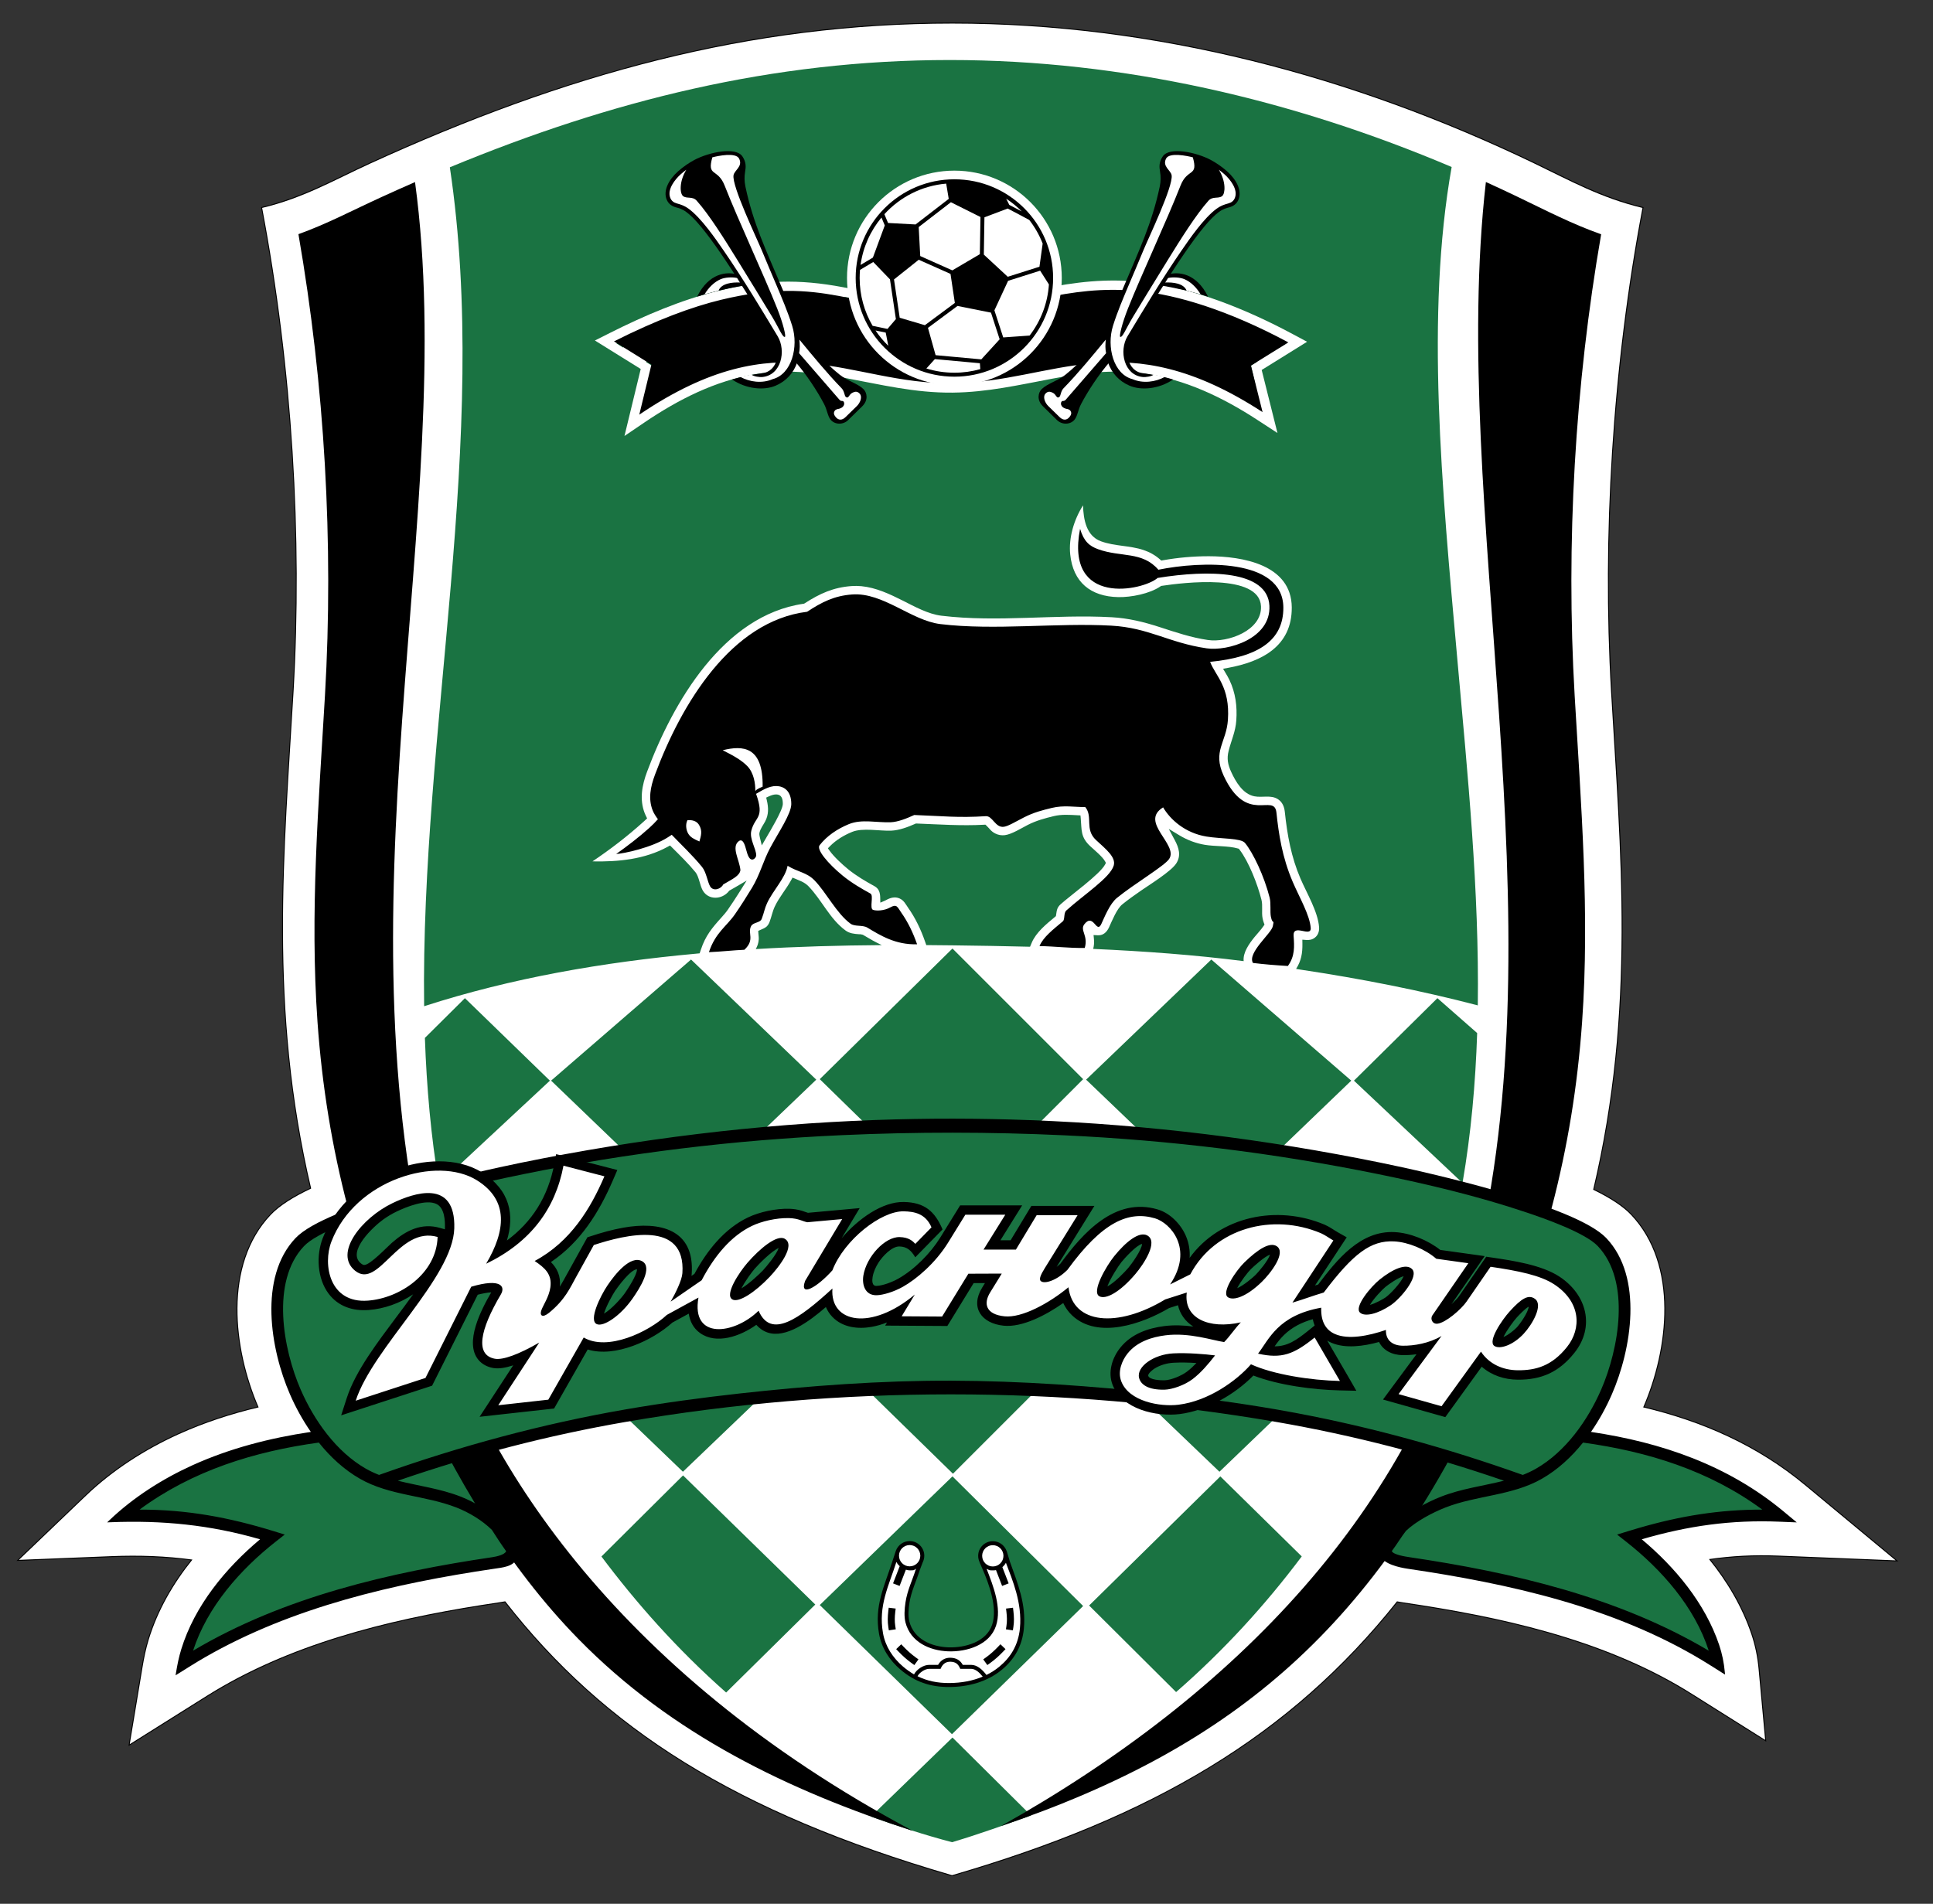 <?xml version="1.0" encoding="utf-8"?>
<!-- Generator: Adobe Illustrator 19.1.0, SVG Export Plug-In . SVG Version: 6.00 Build 0)  -->
<svg version="1.1" id="Layer_1" xmlns="http://www.w3.org/2000/svg" xmlns:xlink="http://www.w3.org/1999/xlink" x="0px" y="0px"
	 viewBox="-49 53.469 300 295.531" enable-background="new -49 53.469 300 295.531" xml:space="preserve">
<rect x="-49" y="53.469" width="300" height="295.531" fill="#333333" stroke="none"/>
<g>
	<g>
		<g>
			<defs>
				<rect id="SVGID_1_" x="-46.444" y="56.983" width="292.075" height="287.724"/>
			</defs>
			<clipPath id="SVGID_2_">
				<use xlink:href="#SVGID_1_"  overflow="visible"/>
			</clipPath>
			<path clip-path="url(#SVGID_2_)" d="M198.426,238.07c1.982,0.968,4.285,2.265,5.804,3.869c7.372,7.787,5.887,20.795,1.991,29.896
				c9.217,2.205,17.693,5.989,25.028,12.077l14.381,11.938l-18.677-0.76c-3.503-0.142-6.977,0.019-10.447,0.507
				c2.753,3.438,5.011,7.275,6.428,11.456c0.603,1.788,0.974,3.619,1.148,5.498l1.042,11.28l-9.59-6.03
				c-1.049-0.657-2.087-1.328-3.148-1.968c-13.131-7.908-28.708-11.282-43.712-13.492c-0.267-0.041-0.534-0.085-0.798-0.134
				c-4.472,5.612-9.421,10.78-14.888,15.429c-15.683,13.339-34.374,21.271-53.966,26.993c-0.075,0.024-0.146,0.046-0.22,0.064
				l-0.043,0.015l-0.04-0.015c-0.075-0.019-0.149-0.043-0.224-0.064c-12.24-3.572-24.409-8.044-35.62-14.167
				c-9.458-5.166-17.995-11.413-25.541-19.118c-2.833-2.893-5.492-5.95-7.985-9.145c-0.284,0.053-0.571,0.097-0.859,0.142
				c-14.725,2.177-29.953,5.589-42.969,13.077c-1.374,0.791-2.709,1.64-4.05,2.484l-10.529,6.613l2.038-12.265
				c0.24-1.462,0.537-2.907,0.971-4.322c1.377-4.485,3.73-8.596,6.647-12.253c-4.069-0.535-8.163-0.662-12.265-0.497l-14.776,0.593
				l10.683-10.223c4.158-3.983,9.183-7.198,14.42-9.57c3.946-1.784,8.071-3.137,12.282-4.144
				c-3.894-9.101-5.382-22.111,1.992-29.896c1.603-1.691,4.089-3.056,6.191-4.055c-2.918-12.443-4.184-24.931-4.332-37.696
				c-0.139-11.851,0.666-23.649,1.391-35.469c0.081-1.328,0.162-2.655,0.239-3.982c1.027-17.718,0.424-35.726-1.603-53.355
				c-0.832-7.238-1.916-14.454-3.273-21.614l-0.025-0.137l0.134-0.032c3.841-0.917,7.31-2.374,10.861-4.068
				c1.939-0.924,3.861-1.885,5.814-2.778c19.121-8.744,38.869-15.699,59.655-19.2c10.19-1.714,20.48-2.573,30.817-2.573
				c31.459,0,62.216,8.169,90.471,21.773c1.935,0.934,3.854,1.905,5.794,2.826c3.547,1.688,7.046,3.104,10.881,4.018l0.135,0.032
				l-0.024,0.137c-1.359,7.16-2.444,14.376-3.275,21.614c-2.029,17.626-2.633,35.637-1.603,53.355
				c0.079,1.326,0.158,2.652,0.239,3.98c0.724,11.849,1.534,23.673,1.388,35.554C202.648,213.073,201.368,225.596,198.426,238.07"/>
		</g>
		<g>
			<defs>
				<rect id="SVGID_3_" x="-46.444" y="56.983" width="292.075" height="287.724"/>
			</defs>
			<clipPath id="SVGID_4_">
				<use xlink:href="#SVGID_3_"  overflow="visible"/>
			</clipPath>
			<path clip-path="url(#SVGID_4_)" fill="#FFFFFF" d="M-8.316,85.743c6.442-1.537,11.196-4.337,16.705-6.855
				c30.515-13.955,59.041-21.762,90.41-21.762c31.367,0,62.074,8.117,90.41,21.762c5.455,2.625,10.261,5.318,16.701,6.855
				c-4.708,24.835-6.262,51.192-4.88,75.005c1.44,24.783,3.866,49.338-2.773,77.402c2.52,1.224,4.573,2.526,5.866,3.889
				c7.366,7.778,5.822,20.834,1.896,29.897c9.165,2.172,17.698,5.915,25.133,12.089l14.054,11.663l-18.245-0.743
				c-3.725-0.152-7.241,0.039-10.729,0.546c2.819,3.483,5.125,7.371,6.561,11.611c0.603,1.783,0.969,3.591,1.142,5.466l1.014,10.985
				l-9.339-5.874c-1.051-0.657-2.089-1.331-3.15-1.97c-13.136-7.912-28.761-11.298-43.766-13.511
				c-0.292-0.043-0.587-0.092-0.879-0.151c-16.652,20.93-37.959,33.427-68.836,42.444c-0.072,0.02-0.143,0.043-0.22,0.065
				c-0.077-0.022-0.153-0.045-0.227-0.065c-33.343-9.735-53.738-22.711-69.125-42.448c-0.309,0.056-0.621,0.108-0.94,0.155
				c-14.725,2.178-30.005,5.607-43.021,13.097c-1.376,0.79-2.712,1.642-4.055,2.484l-10.256,6.442l1.983-11.945
				c0.24-1.463,0.534-2.888,0.97-4.308c1.393-4.545,3.793-8.703,6.78-12.402c-4.11-0.558-8.247-0.707-12.545-0.533l-14.391,0.577
				l10.404-9.955c4.14-3.965,9.167-7.183,14.38-9.543c3.998-1.809,8.165-3.168,12.424-4.177c-3.926-9.062-5.47-22.118,1.896-29.895
				c1.358-1.434,3.558-2.8,6.255-4.075c-6.585-27.987-4.166-52.492-2.728-77.218C-2.054,136.934-3.604,110.578-8.316,85.743"/>
		</g>
		<g>
			<defs>
				<rect id="SVGID_5_" x="-46.444" y="56.983" width="292.075" height="287.724"/>
			</defs>
			<clipPath id="SVGID_6_">
				<use xlink:href="#SVGID_5_"  overflow="visible"/>
			</clipPath>
			<path clip-path="url(#SVGID_6_)" fill="#1A7342" d="M86.169,335.454c4.294,1.548,8.36,2.871,12.589,3.983
				c4.405-1.31,8.271-2.735,12.258-4.151l-12.194-12.1L86.169,335.454z"/>
		</g>
		<g>
			<defs>
				<rect id="SVGID_7_" x="-46.444" y="56.983" width="292.075" height="287.724"/>
			</defs>
			<clipPath id="SVGID_8_">
				<use xlink:href="#SVGID_7_"  overflow="visible"/>
			</clipPath>
			<polygon clip-path="url(#SVGID_8_)" fill="#1A7342" points="10.867,282.867 26.881,288.309 21.438,278.98 			"/>
		</g>
		<g>
			<defs>
				<rect id="SVGID_9_" x="-46.444" y="56.983" width="292.075" height="287.724"/>
			</defs>
			<clipPath id="SVGID_10_">
				<use xlink:href="#SVGID_9_"  overflow="visible"/>
			</clipPath>
			<polygon clip-path="url(#SVGID_10_)" fill="#1A7342" points="175.031,278.668 170.056,288.309 187.001,283.489 			"/>
		</g>
		<g>
			<defs>
				<rect id="SVGID_11_" x="-46.444" y="56.983" width="292.075" height="287.724"/>
			</defs>
			<clipPath id="SVGID_12_">
				<use xlink:href="#SVGID_11_"  overflow="visible"/>
			</clipPath>
			<path clip-path="url(#SVGID_12_)" d="M199.498,89.836c-4.483-1.578-8.503-3.667-12.963-5.814c-1.635-0.786-3.275-1.552-4.926-2.3
				c-5.762,50.351,11.843,114.135-1.852,168.784c-9.301,37.101-36.791,65.881-73.434,86.436
				c36.841-12.474,58.232-31.446,75.629-68.819c8.384-18.017,13.175-36.151,14.585-55.961c1.208-17.001-0.166-33.766-1.152-50.721
				C194.012,137.811,195.436,113.252,199.498,89.836 M15.412,81.733c-1.743,0.759-3.481,1.537-5.221,2.334
				c-4.478,2.046-8.431,4.158-12.874,5.751c4.064,23.421,5.49,47.986,4.117,71.623c-0.985,16.955-2.363,33.722-1.154,50.721
				c1.409,19.811,6.205,37.944,14.588,55.961c6.725,14.447,14.719,28.353,25.939,39.808c14.467,14.765,32.563,23.493,51.858,29.745
				c-47.108-25.09-67.51-59.024-73.705-81.293C1.976,195.331,22.329,132.688,15.412,81.733"/>
		</g>
		<g>
			<defs>
				<rect id="SVGID_13_" x="-46.444" y="56.983" width="292.075" height="287.724"/>
			</defs>
			<clipPath id="SVGID_14_">
				<use xlink:href="#SVGID_13_"  overflow="visible"/>
			</clipPath>
			<polygon clip-path="url(#SVGID_14_)" fill="#1A7342" points="78.226,302.622 98.821,282.648 119.103,302.775 98.744,322.67 			
				"/>
		</g>
		<g>
			<defs>
				<rect id="SVGID_15_" x="-46.444" y="56.983" width="292.075" height="287.724"/>
			</defs>
			<clipPath id="SVGID_16_">
				<use xlink:href="#SVGID_15_"  overflow="visible"/>
			</clipPath>
			<polygon clip-path="url(#SVGID_16_)" fill="#1A7342" points="78.226,262.033 98.821,241.75 119.103,262.033 98.9,282.24 			"/>
		</g>
		<g>
			<defs>
				<rect id="SVGID_17_" x="-46.444" y="56.983" width="292.075" height="287.724"/>
			</defs>
			<clipPath id="SVGID_18_">
				<use xlink:href="#SVGID_17_"  overflow="visible"/>
			</clipPath>
			<path clip-path="url(#SVGID_18_)" fill="#1A7342" d="M153.029,295.072c-5.641,7.53-12.139,14.649-19.5,21.057l-13.501-13.435
				l20.366-20.043L153.029,295.072z"/>
		</g>
		<g>
			<defs>
				<rect id="SVGID_19_" x="-46.444" y="56.983" width="292.075" height="287.724"/>
			</defs>
			<clipPath id="SVGID_20_">
				<use xlink:href="#SVGID_19_"  overflow="visible"/>
			</clipPath>
			<polygon clip-path="url(#SVGID_20_)" fill="#1A7342" points="119.564,262.108 138.997,243.463 160.715,262.261 140.257,281.929 
							"/>
		</g>
		<g>
			<defs>
				<rect id="SVGID_21_" x="-46.444" y="56.983" width="292.075" height="287.724"/>
			</defs>
			<clipPath id="SVGID_22_">
				<use xlink:href="#SVGID_21_"  overflow="visible"/>
			</clipPath>
			<path clip-path="url(#SVGID_22_)" fill="#1A7342" d="M63.695,316.201c-7.694-6.786-14.053-14.041-19.354-21.115l12.666-12.589
				l20.523,20.045L63.695,316.201z"/>
		</g>
		<g>
			<defs>
				<rect id="SVGID_23_" x="-46.444" y="56.983" width="292.075" height="287.724"/>
			</defs>
			<clipPath id="SVGID_24_">
				<use xlink:href="#SVGID_23_"  overflow="visible"/>
			</clipPath>
			<polygon clip-path="url(#SVGID_24_)" fill="#1A7342" points="77.683,262.108 58.249,243.463 36.53,262.261 56.988,281.929 			"/>
		</g>
		<g>
			<defs>
				<rect id="SVGID_25_" x="-46.444" y="56.983" width="292.075" height="287.724"/>
			</defs>
			<clipPath id="SVGID_26_">
				<use xlink:href="#SVGID_25_"  overflow="visible"/>
			</clipPath>
			<polygon clip-path="url(#SVGID_26_)" fill="#1A7342" points="78.226,220.99 98.821,200.708 119.103,220.99 98.9,241.197 			"/>
		</g>
		<g>
			<defs>
				<rect id="SVGID_27_" x="-46.444" y="56.983" width="292.075" height="287.724"/>
			</defs>
			<clipPath id="SVGID_28_">
				<use xlink:href="#SVGID_27_"  overflow="visible"/>
			</clipPath>
			<polygon clip-path="url(#SVGID_28_)" fill="#1A7342" points="119.564,221.066 138.997,202.418 160.715,221.217 140.257,240.884 
							"/>
		</g>
		<g>
			<defs>
				<rect id="SVGID_29_" x="-46.444" y="56.983" width="292.075" height="287.724"/>
			</defs>
			<clipPath id="SVGID_30_">
				<use xlink:href="#SVGID_29_"  overflow="visible"/>
			</clipPath>
			<polygon clip-path="url(#SVGID_30_)" fill="#1A7342" points="77.683,221.066 58.249,202.418 36.53,221.217 56.988,240.884 			"/>
		</g>
		<g>
			<defs>
				<rect id="SVGID_31_" x="-46.444" y="56.983" width="292.075" height="287.724"/>
			</defs>
			<clipPath id="SVGID_32_">
				<use xlink:href="#SVGID_31_"  overflow="visible"/>
			</clipPath>
			<path clip-path="url(#SVGID_32_)" fill="#1A7342" d="M180.255,213.831c-0.259,7.829-0.951,15.598-2.273,23.273l-16.85-15.884
				l12.953-12.805L180.255,213.831z"/>
		</g>
		<g>
			<defs>
				<rect id="SVGID_33_" x="-46.444" y="56.983" width="292.075" height="287.724"/>
			</defs>
			<clipPath id="SVGID_34_">
				<use xlink:href="#SVGID_33_"  overflow="visible"/>
			</clipPath>
			<path clip-path="url(#SVGID_34_)" fill="#1A7342" d="M19.118,237.272c-1.237-7.462-1.907-15.035-2.175-22.688l6.213-6.168
				l13.188,12.805L19.118,237.272z"/>
		</g>
		<g>
			<defs>
				<rect id="SVGID_35_" x="-46.444" y="56.983" width="292.075" height="287.724"/>
			</defs>
			<clipPath id="SVGID_36_">
				<use xlink:href="#SVGID_35_"  overflow="visible"/>
			</clipPath>
			<path clip-path="url(#SVGID_36_)" fill="#1A7342" d="M176.296,79.391c-24.643-10.456-51.004-16.605-77.888-16.605
				c-27.566,0-52.645,6.325-77.592,16.65c6.298,42.148-4.564,87.345-3.991,130.228c13.612-4.396,27.807-6.832,42.168-8.151
				l0.591-0.057l0.199-0.591c0.707-2.139,1.718-3.346,3.194-4.982c0.351-0.39,0.696-0.788,0.996-1.22
				c0.6-0.859,1.171-1.737,1.73-2.623l1.176-1.875l-1.91,1.116c-0.231,0.132-0.462,0.262-0.693,0.394l-0.092,0.052l-0.065,0.081
				c-1.045,1.312-3.184,1.443-4.066-0.135c-0.428-0.767-0.585-2.158-1.11-2.8c-1.127-1.378-2.408-2.614-3.665-3.871l-0.289-0.289
				l-0.357,0.198c-3.574,1.959-7.671,2.354-11.683,2.273c2.787-1.875,5.412-3.886,7.923-6.155c0.088-0.08,0.177-0.162,0.267-0.244
				l0.294-0.277l-0.18-0.364c-0.069-0.139-0.132-0.28-0.189-0.424c-0.848-2.183-0.42-4.364,0.373-6.488
				c3.999-10.712,11.809-24.224,24.248-26.037l0.116-0.019l0.101-0.062c2.345-1.51,4.432-2.459,7.255-2.668
				c0.506-0.036,1.017-0.029,1.525,0.018c2.284,0.218,4.412,1.227,6.435,2.244c1.83,0.92,3.946,2.098,5.997,2.342
				c8.776,1.057,17.616-0.25,26.41,0.234c2.582,0.143,4.95,0.721,7.403,1.515c2.501,0.812,4.924,1.639,7.543,2.021
				c3.068,0.452,8.422-1.472,8.235-5.248c-0.251-5.127-12.118-3.653-15.376-3.164l-0.123,0.016l-0.104,0.072
				c-1.662,1.142-4.548,1.705-6.541,1.666c-4.299-0.082-7.021-2.321-7.462-6.618c-0.265-2.562,0.568-5.389,1.989-7.628
				c0.059,2.257,0.536,4.768,2.786,5.583c2.143,0.779,4.456,0.638,6.583,1.348c0.959,0.321,1.82,0.796,2.577,1.467l0.198,0.175
				l0.259-0.047c2.338-0.416,4.745-0.63,7.119-0.626c5.205,0.011,12.831,1.289,12.872,7.949c0.036,6.012-4.635,8.418-9.89,9.378
				l-0.772,0.141l0.402,0.676c0.208,0.35,0.42,0.707,0.593,1.077c0.946,2.004,1.211,4.066,1.06,6.262
				c-0.119,1.758-0.778,3.078-1.194,4.74c-0.304,1.203-0.115,2.134,0.392,3.243c0.698,1.523,1.806,3.437,3.591,3.796
				c1.255,0.253,2.587-0.265,3.691,0.466c0.671,0.444,0.962,1.156,1.046,1.934c0.384,3.627,0.987,7.012,2.436,10.384
				c0.952,2.22,2.725,5.161,2.886,7.56c0.038,0.614-0.15,1.202-0.646,1.593c-0.413,0.325-0.848,0.404-1.359,0.368l-0.595-0.045
				l0.01,0.597c0.026,1.502-0.186,2.704-0.98,3.937l0.578,0.099c9.518,1.422,18.817,3.262,27.623,5.566
				c0.24-17.804-1.574-35.876-3.185-53.828C174.77,128.97,172.218,102.373,176.296,79.391 M68.293,200.794
				c6.462-0.386,13.038-0.568,19.562-0.614c-0.949-0.437-1.885-0.972-2.867-1.563l-0.07-0.039l-0.076-0.022
				c-0.431-0.11-0.218-0.041-0.55-0.067c-0.745-0.055-1.436-0.12-2.062-0.576c-2.454-1.795-3.669-4.705-5.748-6.864
				c-0.332-0.342-0.695-0.572-1.124-0.772c-0.299-0.139-0.602-0.266-0.907-0.389L74,189.701l-0.234,0.426
				c-0.772,1.407-1.84,2.614-2.526,4.077c-0.359,0.763-0.503,1.593-0.803,2.374c-0.302,0.779-0.696,0.927-1.41,1.237l-0.35,0.156
				l0.024,0.384c0.023,0.313,0.079,0.645,0.055,0.955C68.717,199.863,68.552,200.353,68.293,200.794 M94.759,200.177
				c1.422,0.007,2.843,0.019,4.255,0.041c3.98,0.05,7.93,0.114,11.848,0.215l0.256-0.612c0.689-1.636,2.268-2.899,3.601-4.009
				l0.157-0.132l0.032-0.202c0.112-0.716,0.132-1.128,0.707-1.644c1.55-1.396,6.067-4.626,6.883-6.151l0.139-0.261l-0.141-0.258
				c-0.384-0.704-1.658-1.751-2.289-2.336c-1.529-1.419-1.312-2.497-1.476-4.316l-0.043-0.468l-0.471-0.024
				c-1.223-0.065-2.468-0.156-3.671,0.135c-1.404,0.341-2.735,0.702-4.027,1.361c-0.985,0.502-2.495,1.462-3.574,1.596
				c-0.505,0.06-1.001-0.02-1.459-0.248c-0.707-0.352-0.848-0.725-1.382-1.224l-0.17-0.16l-0.232,0.014
				c-3.486,0.193-6.946-0.056-10.426-0.188l-0.126-0.005l-0.114,0.052c-1.149,0.507-2.484,1.013-3.744,1.061
				c-1.795,0.069-4.398-0.48-6.042,0.191c-1.265,0.518-2.477,1.241-3.44,2.219l-0.321,0.328l0.265,0.369
				c0.671,0.945,1.95,2.123,2.855,2.863c1.268,1.034,2.687,1.864,4.115,2.651c0.691,0.378,0.864,1.004,0.884,1.746l0.019,0.808
				l0.743-0.323c0.052-0.021,0.101-0.047,0.15-0.076c0.649-0.359,1.353-0.572,2.068-0.265c0.697,0.301,0.946,0.872,1.359,1.462
				c1.137,1.611,1.97,3.374,2.618,5.234L94.759,200.177z M120.663,200.77c7.944,0.353,15.74,0.927,23.352,1.896
				c-0.139-1.335,0.859-2.707,1.655-3.7c0.464-0.578,1.003-1.12,1.421-1.737l0.158-0.238l-0.101-0.265
				c-0.085-0.227-0.145-0.464-0.196-0.702c-0.185-0.938,0.059-1.964-0.179-2.903c-0.595-2.351-1.93-5.832-3.395-7.755l-0.109-0.143
				l-0.173-0.049c-1.439-0.42-3.532-0.303-5.082-0.559c-1.383-0.229-2.726-0.73-3.928-1.452l-1.696-1.023l0.936,1.745
				c0.638,1.188,1.016,2.426,0.212,3.637c-0.811,1.231-4.13,3.283-5.447,4.194c-0.989,0.687-1.978,1.38-2.912,2.141
				c-0.871,0.709-1.588,2.555-2.072,3.591c-0.321,0.682-0.854,1.225-1.653,1.208c-0.036,0-0.067,0-0.103-0.002l-0.633-0.035
				l0.061,0.632C120.832,199.765,120.789,200.269,120.663,200.77 M68.911,183.379c-0.047-0.199-0.092-0.436-0.043-0.643
				c0.184-0.723,0.55-1.124,0.882-1.751c0.561-1.05,0.531-2.14,0.265-3.268l-0.101-0.436l0.402-0.186
				c0.343-0.157,0.752-0.309,1.133-0.305c0.915,0.014,1.049,0.765,1.043,1.499c-0.021,0.978-2.014,4.262-2.58,5.237l-0.683,1.177
				L68.911,183.379z"/>
		</g>
		<g>
			<defs>
				<rect id="SVGID_37_" x="-46.444" y="56.983" width="292.075" height="287.724"/>
			</defs>
			<clipPath id="SVGID_38_">
				<use xlink:href="#SVGID_37_"  overflow="visible"/>
			</clipPath>
			<path clip-path="url(#SVGID_38_)" fill="#1A7342" d="M-5.96,291.897l-0.665-0.204c-7.13-2.208-13.788-3.414-21.263-3.336
				l-1.101,0.01l0.877-0.665c8.404-6.352,18.255-9.426,28.582-10.849l0.239-0.034l0.13,0.163c1.752,2.201,3.857,4.173,6.308,5.574
				c4.519,2.584,10.062,2.531,14.887,4.42c2.13,0.833,4.308,2.17,5.911,3.814c0.796,0.814,2.167,2.512,1.707,3.725
				c-0.305,0.81-1.366,1.101-2.137,1.214c-16.079,2.38-32.619,6.227-46.675,14.691l-0.805,0.486l0.272-0.902
				c2.14-7.106,7.44-13.168,13.19-17.677L-5.96,291.897z"/>
		</g>
		<g>
			<defs>
				<rect id="SVGID_39_" x="-46.444" y="56.983" width="292.075" height="287.724"/>
			</defs>
			<clipPath id="SVGID_40_">
				<use xlink:href="#SVGID_39_"  overflow="visible"/>
			</clipPath>
			<path clip-path="url(#SVGID_40_)" fill="#1A7342" d="M203.122,291.897l0.546,0.428c5.751,4.51,11.05,10.571,13.191,17.677
				l0.272,0.902l-0.805-0.486c-14.057-8.464-30.599-12.311-46.674-14.691c-0.771-0.113-2.457-0.323-2.764-1.136
				c-0.459-1.214,1.534-2.989,2.332-3.803c1.6-1.643,3.781-2.98,5.909-3.814c4.824-1.889,10.371-1.836,14.887-4.42
				c2.451-1.4,4.555-3.372,6.308-5.574l0.128-0.163l0.243,0.034c10.327,1.422,20.177,4.496,28.581,10.849l0.88,0.665l-1.103-0.01
				c-6.825-0.07-13.018,0.925-19.56,2.825c-0.571,0.164-1.14,0.335-1.706,0.51L203.122,291.897z"/>
		</g>
		<g>
			<defs>
				<rect id="SVGID_41_" x="-46.444" y="56.983" width="292.075" height="287.724"/>
			</defs>
			<clipPath id="SVGID_42_">
				<use xlink:href="#SVGID_41_"  overflow="visible"/>
			</clipPath>
			<path clip-path="url(#SVGID_42_)" fill="#1A7342" d="M81.557,229.14c11.544-0.523,23.076-0.516,34.618,0.018
				c16.404,0.76,32.689,2.748,48.782,6.028c7.774,1.584,15.558,3.433,23.086,5.96c2.947,0.987,9.267,3.203,11.334,5.389
				c5.365,5.66,3.433,16.39,0.625,22.845c-2.128,4.893-5.642,9.849-10.346,12.545c-0.703,0.402-1.436,0.741-2.189,1.03l-0.127,0.047
				l-0.495-0.175c-11.353-4.03-23.011-7.264-34.852-9.492c-1.004-0.188-2.008-0.372-3.014-0.544
				c-5.858-1.013-11.766-1.805-17.673-2.451c-10.779-1.178-21.88-1.972-32.727-2.002c-10.831-0.033-21.972,0.794-32.731,1.986
				c-5.909,0.653-11.812,1.454-17.665,2.466c-12.881,2.229-25.554,5.665-37.867,10.038l-0.494,0.175l-0.125-0.047
				c-0.755-0.289-1.49-0.628-2.191-1.03C2.8,279.23-0.71,274.275-2.841,269.381c-2.809-6.455-4.738-17.185,0.625-22.845
				c2.071-2.186,8.388-4.402,11.337-5.389c7.528-2.526,15.312-4.376,23.086-5.96C48.471,231.87,64.978,229.892,81.557,229.14"/>
		</g>
		<g>
			<defs>
				<rect id="SVGID_43_" x="-46.444" y="56.983" width="292.075" height="287.724"/>
			</defs>
			<clipPath id="SVGID_44_">
				<use xlink:href="#SVGID_43_"  overflow="visible"/>
			</clipPath>
			<path clip-path="url(#SVGID_44_)" d="M205.799,292.414c5.18,4.342,9.818,9.911,12.006,16.374c0.475,1.409,0.751,2.78,0.886,4.261
				l0.036,0.365l-0.312-0.194c-1.077-0.679-2.148-1.367-3.238-2.025c-13.776-8.298-29.968-11.888-45.713-14.209
				c-1.278-0.189-3.74-0.718-4.234-2.021c-0.683-1.811,1.49-3.796,2.688-5.028c1.728-1.77,4.447-3.245,6.747-4.146
				c3.168-1.241,6.482-1.647,9.749-2.469c-11.541-3.982-23.308-7.04-35.34-9.125c-16.655-2.881-33.592-4.279-50.493-4.279
				c-16.898,0-33.839,1.398-50.494,4.279c-12.033,2.085-23.798,5.142-35.338,9.125c3.264,0.822,6.578,1.227,9.749,2.469
				c2.298,0.902,4.628,2.335,6.355,4.108c1.199,1.231,3.06,3.647,2.378,5.456c-0.495,1.308-2.256,1.443-3.534,1.633
				c-15.403,2.277-31.264,5.911-44.878,13.74c-1.432,0.827-2.828,1.711-4.228,2.59l-0.341,0.214l0.066-0.397
				c0.205-1.251,0.435-2.41,0.807-3.623c2.078-6.771,6.869-12.596,12.24-17.095c-7.75-2.243-15.183-2.975-23.25-2.647l-0.48,0.019
				l0.347-0.332c3.699-3.54,8.255-6.438,12.909-8.545c5.824-2.639,12.046-4.225,18.353-5.166c-1.271-1.835-2.36-3.815-3.248-5.858
				c-3.031-6.967-4.898-18.138,0.868-24.226c4.802-5.07,27.69-10.213,35.091-11.72c18.041-3.678,36.521-5.964,54.924-6.615
				c8.017-0.285,16.065-0.278,24.079,0.025c18.181,0.682,36.429,2.955,54.256,6.59c7.399,1.507,30.287,6.65,35.089,11.72
				c5.768,6.088,3.9,17.26,0.868,24.226c-0.889,2.044-1.976,4.023-3.249,5.858c10.969,1.634,21.237,5.16,29.873,12.329l2.066,1.717
				l-2.684-0.11C219.631,289.374,213.003,290.32,205.799,292.414 M9.831,282.423l0.303-0.107
				c12.343-4.384,25.046-7.829,37.957-10.064c5.868-1.013,11.781-1.815,17.696-2.471c10.78-1.196,21.944-2.021,32.796-1.989
				c10.867,0.032,21.984,0.827,32.783,2.007c5.92,0.648,11.84,1.441,17.708,2.454c1.009,0.175,2.017,0.357,3.022,0.548
				c11.871,2.232,23.555,5.473,34.935,9.516l0.303,0.107c0.707-0.274,1.396-0.595,2.052-0.972c4.599-2.632,8.037-7.502,10.121-12.29
				c2.707-6.23,4.665-16.774-0.524-22.252c-1.978-2.089-8.29-4.299-11.114-5.246c-7.505-2.52-15.269-4.364-23.021-5.944
				c-16.067-3.275-32.322-5.259-48.698-6.018c-11.525-0.534-23.043-0.54-34.568-0.018c-16.552,0.75-33.03,2.726-49.267,6.035
				c-7.752,1.58-15.513,3.424-23.021,5.944c-2.826,0.946-9.136,3.156-11.115,5.246c-5.19,5.478-3.231,16.022-0.521,22.252
				c2.082,4.787,5.519,9.657,10.119,12.29C8.435,281.828,9.125,282.149,9.831,282.423 M196.683,277.402
				c-1.78,2.223-3.918,4.209-6.396,5.624c-4.602,2.634-10.097,2.553-14.959,4.456c-1.961,0.767-4.539,2.119-6.116,3.62
				c-0.647,0.812-1.463,2.155-2.203,3.142c0.216,0.574,2.186,0.867,2.722,0.946c15.997,2.368,32.433,6.181,46.467,14.519
				c-2.193-6.8-7.328-12.612-12.864-16.956l-1.363-1.071l1.656-0.511c0.57-0.177,1.139-0.345,1.714-0.513
				c6.418-1.862,12.505-2.862,19.166-2.85C216.291,281.747,206.713,278.787,196.683,277.402 M-19.035,309.708
				c14.032-8.338,30.469-12.151,46.467-14.519c0.537-0.079,1.901-0.352,2.119-0.927c-0.479-0.652-1.735-2.531-2.218-3.316
				c-1.525-1.487-3.537-2.697-5.499-3.464c-4.862-1.903-10.357-1.823-14.958-4.456c-2.483-1.416-4.616-3.402-6.397-5.624
				c-10.03,1.385-19.608,4.345-27.823,10.406c7.313-0.014,13.872,1.197,20.88,3.363l1.657,0.511l-1.365,1.071
				C-11.707,297.096-16.843,302.908-19.035,309.708"/>
		</g>
		<g>
			<defs>
				<rect id="SVGID_45_" x="-46.444" y="56.983" width="292.075" height="287.724"/>
			</defs>
			<clipPath id="SVGID_46_">
				<use xlink:href="#SVGID_45_"  overflow="visible"/>
			</clipPath>
			<path clip-path="url(#SVGID_46_)" d="M76.267,148.433c2.267-1.494,4.194-2.479,6.985-2.685c4.801-0.35,9.174,4.054,13.706,4.599
				c8.391,1.013,18.055-0.224,26.494,0.24c5.86,0.323,8.921,2.661,14.827,3.525c3.23,0.473,9.987-1.477,9.733-6.609
				c-0.274-5.519-9.451-5.6-17.35-4.319c-2.261,1.983-14.404,4.516-12.035-7.621c0.584,1.937,1.427,2.663,2.802,3.163
				c3.523,1.279,6.851,0.284,9.349,3.182c6.545-1.339,19.352-1.828,19.397,5.866c0.032,5.087-3.843,7.698-11.367,8.436
				c0.83,2.177,3.115,3.855,2.764,9c-0.24,3.518-2.409,4.855-0.683,8.62c3.574,7.793,7.877,2.618,8.214,5.787
				c0.352,3.335,0.882,6.912,2.534,10.763c1.025,2.387,2.649,5.161,2.782,7.131c0.105,1.562-2.789-0.769-2.65,1.243
				c0.111,1.636,0.218,3.132-0.891,4.665c-1.949-0.119-3.471-0.236-5.423-0.471c-0.906-1.552,2.829-4.551,3.08-5.68
				c0.278-1.252-0.024-0.137-0.296-1.499c-0.153-0.763,0.041-2.038-0.195-2.971c-0.844-3.329-2.55-6.926-3.823-8.476
				c-0.638-0.777-3.651-0.61-5.99-0.997c-3.301-0.545-5.609-2.63-6.716-4.527c-3.742,2.274,2.421,5.76,0.936,8.006
				c-0.716,1.086-5.412,3.856-8.094,6.04c-1.133,0.922-1.944,3.005-2.432,4.05c-0.762,1.634-1.203-1.768-2.63,0.038
				c-0.746,0.942,0.639,1.767,0.054,3.693c-2.678,0.018-4.341-0.238-7.02-0.297c0.591-1.414,2.113-2.564,3.619-3.839
				c0.349-0.293,0.102-1.287,0.543-1.684c2.775-2.496,6.778-5.085,7.352-6.957c0.402-1.304-1.214-2.561-2.742-3.978
				c-1.808-1.675-0.435-3.589-1.663-5.115c-1.752,0-3.343-0.319-5.196,0.129c-1.441,0.349-2.787,0.687-4.316,1.468
				c-1.348,0.689-2.46,1.377-3.141,1.462c-1.326,0.163-1.727-1.698-2.778-1.648c-4.361,0.28-6.759-0.029-11.117-0.182
				c-1.239,0.57-2.561,1.082-3.646,1.124c-2.194,0.086-4.501-0.525-6.489,0.287c-1.83,0.75-3.41,1.83-4.534,3.258
				c-0.595,0.624,1.234,2.839,3.56,4.743c1.396,1.143,2.975,2.046,4.314,2.784c0.541,0.296-0.191,2.32,0.4,2.528
				c0.521,0.186,1.723,0.148,2.661-0.375c1.05-0.586,1.109-0.067,1.723,0.805c1.077,1.53,1.839,3.166,2.452,4.914
				c-3.327,0.108-5.719-1.382-7.716-2.585c-0.739-0.444-1.947-0.126-2.612-0.609c-2.16-1.58-3.738-4.807-5.58-6.716
				c-1.223-1.268-2.605-1.294-4.191-2.276c-0.327,1.873-2.229,3.771-3.175,5.781c-0.399,0.852-0.464,1.483-0.839,2.457
				c-0.251,0.655-1.328,0.511-1.653,1.135c-0.58,1.111,0.645,2.098-1.038,3.664c-1.649,0.072-3.732,0.302-5.502,0.373
				c1.004-3.028,2.729-3.999,4.025-5.865c0.916-1.317,1.835-2.773,2.67-4.148c1.205-1.994,1.747-4.178,2.775-6.111
				c1.294-2.432,3.302-5.336,3.311-6.862c0.009-2.117-1.202-2.786-2.336-2.802c-1.162-0.017-2.305,0.741-3.128,1.21
				c1.371,3.888-0.158,3.434-0.738,5.717c-0.325,1.276,0.76,2.814,0.76,3.836c0,0.285-0.422,0.837-0.846,0.593
				c-0.5-0.292-0.657-1.393-0.884-2.05c-0.265-0.772-0.581-1.068-0.996-0.736c-1.169,0.934,0.116,2.85,0.274,4.47
				c-0.115,0.914-1.255,1.4-2.668,2.237c-0.355,0.726-1.568,1.133-2.048,0.273c-0.395-0.707-0.582-2.183-1.241-2.991
				c-1.486-1.817-3.173-3.392-4.702-4.991c-0.191,0.125-0.387,0.25-0.586,0.382c-2.53,1.629-6.894,2.541-8.039,2.601
				c1.708-1.214,3.516-2.587,5.123-4.036c0.484-0.437,0.946-0.895,1.355-1.366c-0.34-0.456-0.645-0.929-0.822-1.386
				c-0.687-1.768-0.357-3.586,0.379-5.557C56.745,162.75,64.458,149.892,76.267,148.433 M57.7,180.776
				c-0.329,0.607-0.246,1.479,0.107,2.091c0.342,0.589,0.923,0.867,1.74,1.225c0.248-0.871,0.516-1.67-0.079-2.607
				C59.058,180.836,58.315,180.749,57.7,180.776 M63.163,169.93c1.696,0.846,2.939,1.557,3.814,2.456
				c1.022,1.054,1.261,2.699,1.246,3.861c0.366-0.382,0.77-0.484,1.138-0.668C69.443,169.307,66.302,169.153,63.163,169.93
				 M59.948,160.988c3.125-3.787,5.764-9.6,16.161-11.533c-2.073,3.004-2.488,6.457-2.432,10.276
				c-1.648-2.457-1.961-4.759-1.725-7.139C67.767,153.701,62.91,157.951,59.948,160.988 M53.671,177.147
				c0.253-0.377,0.955-0.626,1.541-0.623c0.942,0.002,1.839,0.829,1.952,1.564c0.528,3.489-3.818,5.412-7.454,6.59
				c2.562-1.889,4.492-3.626,5.166-5.294c0.226-0.566-0.039-0.752-0.561-0.516c-0.27,0.122-0.667-0.036-0.813-0.238
				C53.202,178.215,53.403,177.547,53.671,177.147"/>
		</g>
		<g>
			<defs>
				<rect id="SVGID_47_" x="-46.444" y="56.983" width="292.075" height="287.724"/>
			</defs>
			<clipPath id="SVGID_48_">
				<use xlink:href="#SVGID_47_"  overflow="visible"/>
			</clipPath>
			<path clip-path="url(#SVGID_48_)" fill="#FFFFFF" d="M146.813,110.901l2.447,9.782l-3.102-2.021
				c-5.378-3.507-11.265-6.339-17.68-7.212c-4.867-0.662-9.36-0.105-14.139,0.797c-5.213,0.982-10.144,2.118-15.496,2.171
				c-5.898,0.055-11.15-1.255-16.875-2.313c-4.644-0.862-8.984-1.31-13.691-0.556c-6.269,1.005-12.039,3.962-17.247,7.489
				l-3.112,2.11l2.522-10.401l-7.112-4.422l2.312-1.164c5.331-2.684,11.115-5.168,16.935-6.57c6.917-1.669,12.342-1.848,19.29-0.532
				c2.462,0.466,4.898,1.025,7.371,1.429c2.967,0.487,5.905,0.735,8.915,0.731c5.15-0.007,9.593-0.94,14.589-1.936
				c5.263-1.046,9.852-1.595,15.246-1.066c8.012,0.786,16.623,4.351,23.652,8.118l2.217,1.187L146.813,110.901z"/>
		</g>
		<g>
			<defs>
				
					<rect id="SVGID_49_" x="-64.608" y="-125.427" transform="matrix(0.707 -0.707 0.707 0.707 10.816 62.977)" width="292.072" height="287.721"/>
			</defs>
			<clipPath id="SVGID_50_">
				<use xlink:href="#SVGID_49_"  overflow="visible"/>
			</clipPath>
			
				<rect x="126.364" y="103.949" transform="matrix(0.707 -0.707 0.707 0.707 -37.29 121.725)" clip-path="url(#SVGID_50_)" fill="#1A7342" width="3.852" height="3.853"/>
		</g>
		<g>
			<defs>
				
					<rect id="SVGID_51_" x="-55.015" y="-129.407" transform="matrix(0.707 -0.707 0.707 0.707 16.447 68.606)" width="292.072" height="287.721"/>
			</defs>
			<clipPath id="SVGID_52_">
				<use xlink:href="#SVGID_51_"  overflow="visible"/>
			</clipPath>
			
				<rect x="131.989" y="103.943" transform="matrix(0.707 -0.707 0.707 0.707 -35.636 125.725)" clip-path="url(#SVGID_52_)" fill="#1A7342" width="3.852" height="3.854"/>
		</g>
		<g>
			<defs>
				
					<rect id="SVGID_53_" x="-45.377" y="-133.404" transform="matrix(0.707 -0.707 0.707 0.707 22.079 74.228)" width="292.072" height="287.721"/>
			</defs>
			<clipPath id="SVGID_54_">
				<use xlink:href="#SVGID_53_"  overflow="visible"/>
			</clipPath>
			
				<rect x="137.618" y="103.94" transform="matrix(0.707 -0.707 0.707 0.707 -33.991 129.656)" clip-path="url(#SVGID_54_)" fill="#1A7342" width="3.853" height="3.853"/>
		</g>
		<g>
			<defs>
				<rect id="SVGID_55_" x="-46.444" y="56.983" width="292.075" height="287.724"/>
			</defs>
			<clipPath id="SVGID_56_">
				<use xlink:href="#SVGID_55_"  overflow="visible"/>
			</clipPath>
			<path clip-path="url(#SVGID_56_)" fill="#1A7342" d="M146.887,104.862c-0.794-0.384-1.573-0.745-2.336-1.084l-2.098,2.098
				l2.723,2.723l2.726-2.723L146.887,104.862z"/>
		</g>
		<g>
			<defs>
				<rect id="SVGID_57_" x="-46.444" y="56.983" width="292.075" height="287.724"/>
			</defs>
			<clipPath id="SVGID_58_">
				<use xlink:href="#SVGID_57_"  overflow="visible"/>
			</clipPath>
			<path clip-path="url(#SVGID_58_)" fill="#1A7342" d="M149.62,107.413l1.018-0.639c-0.771-0.413-1.528-0.809-2.273-1.183
				l-0.282,0.284L149.62,107.413z"/>
		</g>
		<g>
			<defs>
				<rect id="SVGID_59_" x="-46.444" y="56.983" width="292.075" height="287.724"/>
			</defs>
			<clipPath id="SVGID_60_">
				<use xlink:href="#SVGID_59_"  overflow="visible"/>
			</clipPath>
			<path clip-path="url(#SVGID_60_)" fill="#1A7342" d="M130.057,99.291c-0.65-0.096-1.282-0.174-1.9-0.236
				c-0.437-0.043-0.87-0.078-1.294-0.107l-1.299,1.298l2.726,2.725l2.723-2.725L130.057,99.291z"/>
		</g>
		<g>
			<defs>
				<rect id="SVGID_61_" x="-46.444" y="56.983" width="292.075" height="287.724"/>
			</defs>
			<clipPath id="SVGID_62_">
				<use xlink:href="#SVGID_61_"  overflow="visible"/>
			</clipPath>
			<path clip-path="url(#SVGID_62_)" fill="#1A7342" d="M136.216,100.67c-1.537-0.452-2.996-0.803-4.375-1.073l-0.648,0.648
				l2.723,2.723L136.216,100.67z"/>
		</g>
		<g>
			<defs>
				<rect id="SVGID_63_" x="-46.444" y="56.983" width="292.075" height="287.724"/>
			</defs>
			<clipPath id="SVGID_64_">
				<use xlink:href="#SVGID_63_"  overflow="visible"/>
			</clipPath>
			<path clip-path="url(#SVGID_64_)" fill="#1A7342" d="M140.434,102.084c-0.936-0.35-1.844-0.669-2.728-0.954l1.842,1.841
				L140.434,102.084z"/>
		</g>
		<g>
			<defs>
				<rect id="SVGID_65_" x="-46.444" y="56.983" width="292.075" height="287.724"/>
			</defs>
			<clipPath id="SVGID_66_">
				<use xlink:href="#SVGID_65_"  overflow="visible"/>
			</clipPath>
			<path clip-path="url(#SVGID_66_)" fill="#1A7342" d="M127.614,109.454c0.509,0.055,1.026,0.122,1.548,0.202l-0.874-0.873
				L127.614,109.454z"/>
		</g>
		<g>
			<defs>
				<rect id="SVGID_67_" x="-46.444" y="56.983" width="292.075" height="287.724"/>
			</defs>
			<clipPath id="SVGID_68_">
				<use xlink:href="#SVGID_67_"  overflow="visible"/>
			</clipPath>
			<path clip-path="url(#SVGID_68_)" fill="#1A7342" d="M132.379,110.32c1.33,0.341,2.704,0.777,4.128,1.319l0.134-0.134
				l-2.726-2.723L132.379,110.32z"/>
		</g>
		<g>
			<defs>
				<rect id="SVGID_69_" x="-46.444" y="56.983" width="292.075" height="287.724"/>
			</defs>
			<clipPath id="SVGID_70_">
				<use xlink:href="#SVGID_69_"  overflow="visible"/>
			</clipPath>
			<path clip-path="url(#SVGID_70_)" fill="#1A7342" d="M137.248,111.932c1.027,0.415,2.087,0.891,3.17,1.427l1.854-1.854
				l-2.725-2.723l-2.725,2.723L137.248,111.932z"/>
		</g>
		<g>
			<defs>
				<rect id="SVGID_71_" x="-46.444" y="56.983" width="292.075" height="287.724"/>
			</defs>
			<clipPath id="SVGID_72_">
				<use xlink:href="#SVGID_71_"  overflow="visible"/>
			</clipPath>
			<polygon clip-path="url(#SVGID_72_)" fill="#1A7342" points="145.907,113.499 145.148,110.226 146.052,109.658 145.177,108.783 
				142.453,111.506 145.177,114.23 			"/>
		</g>
		<g>
			<defs>
				<rect id="SVGID_73_" x="-46.444" y="56.983" width="292.075" height="287.724"/>
			</defs>
			<clipPath id="SVGID_74_">
				<use xlink:href="#SVGID_73_"  overflow="visible"/>
			</clipPath>
			<path clip-path="url(#SVGID_74_)" fill="#1A7342" d="M144.186,115.402c0.827,0.489,1.67,1.01,2.53,1.57l-0.31-1.332l-1.23-1.228
				L144.186,115.402z"/>
		</g>
		<g>
			<defs>
				<rect id="SVGID_75_" x="-46.444" y="56.983" width="292.075" height="287.724"/>
			</defs>
			<clipPath id="SVGID_76_">
				<use xlink:href="#SVGID_75_"  overflow="visible"/>
			</clipPath>
			<polygon clip-path="url(#SVGID_76_)" fill="#1A7342" points="124.726,101.565 122.002,104.289 124.726,107.013 			"/>
		</g>
		<g>
			<defs>
				
					<rect id="SVGID_77_" x="-109.008" y="14.898" transform="matrix(-0.707 -0.707 0.707 -0.707 -49.069 297.188)" width="292.072" height="287.721"/>
			</defs>
			<clipPath id="SVGID_78_">
				<use xlink:href="#SVGID_77_"  overflow="visible"/>
			</clipPath>
			
				<rect x="117.173" y="102.36" transform="matrix(-0.707 -0.707 0.707 -0.707 129.551 262.245)" clip-path="url(#SVGID_78_)" fill="#1A7342" width="3.852" height="3.853"/>
		</g>
		<g>
			<defs>
				<rect id="SVGID_79_" x="-46.444" y="56.983" width="292.075" height="287.724"/>
			</defs>
			<clipPath id="SVGID_80_">
				<use xlink:href="#SVGID_79_"  overflow="visible"/>
			</clipPath>
			<polygon clip-path="url(#SVGID_80_)" fill="#1A7342" points="116.19,104.29 113.463,101.565 110.742,104.29 113.463,107.013 			
				"/>
		</g>
		<g>
			<defs>
				
					<rect id="SVGID_81_" x="-112.307" y="22.861" transform="matrix(-0.707 -0.707 0.707 -0.707 -60.332 308.447)" width="292.072" height="287.721"/>
			</defs>
			<clipPath id="SVGID_82_">
				<use xlink:href="#SVGID_81_"  overflow="visible"/>
			</clipPath>
			
				<rect x="105.914" y="102.359" transform="matrix(-0.707 -0.707 0.707 -0.707 110.331 254.282)" clip-path="url(#SVGID_82_)" fill="#1A7342" width="3.852" height="3.854"/>
		</g>
		<g>
			<defs>
				
					<rect id="SVGID_83_" x="-113.969" y="26.849" transform="matrix(-0.707 -0.707 0.707 -0.707 -65.989 314.08)" width="292.072" height="287.721"/>
			</defs>
			<clipPath id="SVGID_84_">
				<use xlink:href="#SVGID_83_"  overflow="visible"/>
			</clipPath>
			
				<rect x="100.27" y="102.366" transform="matrix(-0.707 -0.707 0.707 -0.707 100.693 250.302)" clip-path="url(#SVGID_84_)" fill="#1A7342" width="3.852" height="3.853"/>
		</g>
		<g>
			<defs>
				<rect id="SVGID_85_" x="-46.444" y="56.983" width="292.075" height="287.724"/>
			</defs>
			<clipPath id="SVGID_86_">
				<use xlink:href="#SVGID_85_"  overflow="visible"/>
			</clipPath>
			<path clip-path="url(#SVGID_86_)" fill="#1A7342" d="M124.726,98.847c-0.868-0.02-1.706-0.016-2.527,0.012l2.527,2.526V98.847z"
				/>
		</g>
		<g>
			<defs>
				<rect id="SVGID_87_" x="-46.444" y="56.983" width="292.075" height="287.724"/>
			</defs>
			<clipPath id="SVGID_88_">
				<use xlink:href="#SVGID_87_"  overflow="visible"/>
			</clipPath>
			<path clip-path="url(#SVGID_88_)" fill="#1A7342" d="M121.596,98.883c-1.591,0.074-3.107,0.227-4.58,0.422l2.079,2.081
				L121.596,98.883z"/>
		</g>
		<g>
			<defs>
				<rect id="SVGID_89_" x="-46.444" y="56.983" width="292.075" height="287.724"/>
			</defs>
			<clipPath id="SVGID_90_">
				<use xlink:href="#SVGID_89_"  overflow="visible"/>
			</clipPath>
			<path clip-path="url(#SVGID_90_)" fill="#1A7342" d="M115.293,99.557c-1.05,0.165-2.086,0.346-3.125,0.53l1.298,1.298
				L115.293,99.557z"/>
		</g>
		<g>
			<defs>
				<rect id="SVGID_91_" x="-46.444" y="56.983" width="292.075" height="287.724"/>
			</defs>
			<clipPath id="SVGID_92_">
				<use xlink:href="#SVGID_91_"  overflow="visible"/>
			</clipPath>
			<path clip-path="url(#SVGID_92_)" fill="#1A7342" d="M108.489,100.729c-0.372,0.061-0.75,0.122-1.13,0.182l0.475,0.473
				L108.489,100.729z"/>
		</g>
		<g>
			<defs>
				<rect id="SVGID_93_" x="-46.444" y="56.983" width="292.075" height="287.724"/>
			</defs>
			<clipPath id="SVGID_94_">
				<use xlink:href="#SVGID_93_"  overflow="visible"/>
			</clipPath>
			<path clip-path="url(#SVGID_94_)" fill="#1A7342" d="M122.633,109.289c0.689-0.025,1.387-0.034,2.093-0.018v-2.074
				L122.633,109.289z"/>
		</g>
		<g>
			<defs>
				<rect id="SVGID_95_" x="-46.444" y="56.983" width="292.075" height="287.724"/>
			</defs>
			<clipPath id="SVGID_96_">
				<use xlink:href="#SVGID_95_"  overflow="visible"/>
			</clipPath>
			<path clip-path="url(#SVGID_96_)" fill="#1A7342" d="M116.418,109.966c1.591-0.264,3.2-0.482,4.846-0.603l-2.17-2.168
				l-2.723,2.724L116.418,109.966z"/>
		</g>
		<g>
			<defs>
				<rect id="SVGID_97_" x="-46.444" y="56.983" width="292.075" height="287.724"/>
			</defs>
			<clipPath id="SVGID_98_">
				<use xlink:href="#SVGID_97_"  overflow="visible"/>
			</clipPath>
			<path clip-path="url(#SVGID_98_)" fill="#1A7342" d="M111.686,110.864c1.464-0.297,2.929-0.588,4.4-0.839l0.105-0.102
				l-2.725-2.725l-2.724,2.725L111.686,110.864z"/>
		</g>
		<g>
			<defs>
				<rect id="SVGID_99_" x="-46.444" y="56.983" width="292.075" height="287.724"/>
			</defs>
			<clipPath id="SVGID_100_">
				<use xlink:href="#SVGID_99_"  overflow="visible"/>
			</clipPath>
			<path clip-path="url(#SVGID_100_)" fill="#1A7342" d="M106.957,111.766c0.723-0.124,1.437-0.257,2.148-0.393l1.456-1.454
				l-2.726-2.723l-2.723,2.723L106.957,111.766z"/>
		</g>
		<g>
			<defs>
				
					<rect id="SVGID_101_" x="-122.532" y="50.789" transform="matrix(-0.707 -0.707 0.707 -0.707 -97.492 348.925)" width="292.072" height="287.721"/>
			</defs>
			<clipPath id="SVGID_102_">
				<use xlink:href="#SVGID_101_"  overflow="visible"/>
			</clipPath>
			
				<rect x="67.1" y="103.946" transform="matrix(-0.707 -0.707 0.707 -0.707 42.989 229.549)" clip-path="url(#SVGID_102_)" fill="#1A7342" width="3.853" height="3.853"/>
		</g>
		<g>
			<defs>
				
					<rect id="SVGID_103_" x="-124.209" y="54.759" transform="matrix(-0.707 -0.707 0.707 -0.707 -103.206 354.48)" width="292.072" height="287.721"/>
			</defs>
			<clipPath id="SVGID_104_">
				<use xlink:href="#SVGID_103_"  overflow="visible"/>
			</clipPath>
			
				<rect x="61.467" y="103.948" transform="matrix(-0.707 -0.707 0.707 -0.707 33.338 225.561)" clip-path="url(#SVGID_104_)" fill="#1A7342" width="3.852" height="3.852"/>
		</g>
		<g>
			<defs>
				
					<rect id="SVGID_105_" x="-125.829" y="58.75" transform="matrix(-0.707 -0.707 0.707 -0.707 -108.749 360.184)" width="292.072" height="287.721"/>
			</defs>
			<clipPath id="SVGID_106_">
				<use xlink:href="#SVGID_105_"  overflow="visible"/>
			</clipPath>
			
				<rect x="55.84" y="103.947" transform="matrix(-0.707 -0.707 0.707 -0.707 23.766 221.589)" clip-path="url(#SVGID_106_)" fill="#1A7342" width="3.853" height="3.852"/>
		</g>
		<g>
			<defs>
				<rect id="SVGID_107_" x="-46.444" y="56.983" width="292.075" height="287.724"/>
			</defs>
			<clipPath id="SVGID_108_">
				<use xlink:href="#SVGID_107_"  overflow="visible"/>
			</clipPath>
			<path clip-path="url(#SVGID_108_)" fill="#1A7342" d="M50.42,104.862c0.794-0.384,1.572-0.745,2.336-1.084l2.1,2.098
				l-2.727,2.723l-2.721-2.723L50.42,104.862z"/>
		</g>
		<g>
			<defs>
				<rect id="SVGID_109_" x="-46.444" y="56.983" width="292.075" height="287.724"/>
			</defs>
			<clipPath id="SVGID_110_">
				<use xlink:href="#SVGID_109_"  overflow="visible"/>
			</clipPath>
			<path clip-path="url(#SVGID_110_)" fill="#1A7342" d="M47.686,107.413l-1.018-0.639c0.772-0.413,1.53-0.809,2.273-1.183
				l0.284,0.284L47.686,107.413z"/>
		</g>
		<g>
			<defs>
				<rect id="SVGID_111_" x="-46.444" y="56.983" width="292.075" height="287.724"/>
			</defs>
			<clipPath id="SVGID_112_">
				<use xlink:href="#SVGID_111_"  overflow="visible"/>
			</clipPath>
			<path clip-path="url(#SVGID_112_)" fill="#1A7342" d="M67.249,99.291c0.653-0.096,1.284-0.174,1.901-0.236
				c0.439-0.043,0.87-0.078,1.295-0.107l1.298,1.298l-2.724,2.725l-2.723-2.725L67.249,99.291z"/>
		</g>
		<g>
			<defs>
				<rect id="SVGID_113_" x="-46.444" y="56.983" width="292.075" height="287.724"/>
			</defs>
			<clipPath id="SVGID_114_">
				<use xlink:href="#SVGID_113_"  overflow="visible"/>
			</clipPath>
			<path clip-path="url(#SVGID_114_)" fill="#1A7342" d="M61.091,100.67c1.539-0.452,2.996-0.803,4.377-1.073l0.646,0.648
				l-2.723,2.723L61.091,100.67z"/>
		</g>
		<g>
			<defs>
				<rect id="SVGID_115_" x="-46.444" y="56.983" width="292.075" height="287.724"/>
			</defs>
			<clipPath id="SVGID_116_">
				<use xlink:href="#SVGID_115_"  overflow="visible"/>
			</clipPath>
			<path clip-path="url(#SVGID_116_)" fill="#1A7342" d="M56.874,102.084c0.936-0.35,1.844-0.669,2.728-0.954l-1.842,1.841
				L56.874,102.084z"/>
		</g>
		<g>
			<defs>
				<rect id="SVGID_117_" x="-46.444" y="56.983" width="292.075" height="287.724"/>
			</defs>
			<clipPath id="SVGID_118_">
				<use xlink:href="#SVGID_117_"  overflow="visible"/>
			</clipPath>
			<path clip-path="url(#SVGID_118_)" fill="#1A7342" d="M69.692,109.454c-0.509,0.055-1.025,0.122-1.546,0.202l0.875-0.873
				L69.692,109.454z"/>
		</g>
		<g>
			<defs>
				<rect id="SVGID_119_" x="-46.444" y="56.983" width="292.075" height="287.724"/>
			</defs>
			<clipPath id="SVGID_120_">
				<use xlink:href="#SVGID_119_"  overflow="visible"/>
			</clipPath>
			<path clip-path="url(#SVGID_120_)" fill="#1A7342" d="M64.927,110.32c-1.33,0.341-2.703,0.777-4.128,1.319l-0.132-0.134
				l2.725-2.723L64.927,110.32z"/>
		</g>
		<g>
			<defs>
				<rect id="SVGID_121_" x="-46.444" y="56.983" width="292.075" height="287.724"/>
			</defs>
			<clipPath id="SVGID_122_">
				<use xlink:href="#SVGID_121_"  overflow="visible"/>
			</clipPath>
			<path clip-path="url(#SVGID_122_)" fill="#1A7342" d="M60.06,111.932c-1.031,0.415-2.087,0.891-3.17,1.427l-1.854-1.854
				l2.723-2.723l2.727,2.723L60.06,111.932z"/>
		</g>
		<g>
			<defs>
				<rect id="SVGID_123_" x="-46.444" y="56.983" width="292.075" height="287.724"/>
			</defs>
			<clipPath id="SVGID_124_">
				<use xlink:href="#SVGID_123_"  overflow="visible"/>
			</clipPath>
			<polygon clip-path="url(#SVGID_124_)" fill="#1A7342" points="51.4,113.499 52.162,110.226 51.256,109.658 52.131,108.783 
				54.855,111.506 52.131,114.23 			"/>
		</g>
		<g>
			<defs>
				<rect id="SVGID_125_" x="-46.444" y="56.983" width="292.075" height="287.724"/>
			</defs>
			<clipPath id="SVGID_126_">
				<use xlink:href="#SVGID_125_"  overflow="visible"/>
			</clipPath>
			<path clip-path="url(#SVGID_126_)" fill="#1A7342" d="M53.122,115.402c-0.827,0.489-1.668,1.01-2.53,1.57l0.313-1.332
				l1.227-1.228L53.122,115.402z"/>
		</g>
		<g>
			<defs>
				<rect id="SVGID_127_" x="-46.444" y="56.983" width="292.075" height="287.724"/>
			</defs>
			<clipPath id="SVGID_128_">
				<use xlink:href="#SVGID_127_"  overflow="visible"/>
			</clipPath>
			<polygon clip-path="url(#SVGID_128_)" fill="#1A7342" points="72.583,101.565 75.307,104.289 72.583,107.013 			"/>
		</g>
		<g>
			<defs>
				
					<rect id="SVGID_129_" x="-151.224" y="-92.719" transform="matrix(0.707 -0.707 0.707 0.707 -37.688 11.315)" width="292.072" height="287.721"/>
			</defs>
			<clipPath id="SVGID_130_">
				<use xlink:href="#SVGID_129_"  overflow="visible"/>
			</clipPath>
			
				<rect x="76.285" y="102.36" transform="matrix(0.707 -0.707 0.707 0.707 -50.836 85.867)" clip-path="url(#SVGID_130_)" fill="#1A7342" width="3.852" height="3.852"/>
		</g>
		<g>
			<defs>
				
					<rect id="SVGID_131_" x="-141.603" y="-96.708" transform="matrix(0.707 -0.707 0.707 0.707 -32.043 16.945)" width="292.072" height="287.721"/>
			</defs>
			<clipPath id="SVGID_132_">
				<use xlink:href="#SVGID_131_"  overflow="visible"/>
			</clipPath>
			
				<rect x="81.918" y="102.363" transform="matrix(0.707 -0.707 0.707 0.707 -49.186 89.832)" clip-path="url(#SVGID_132_)" fill="#1A7342" width="3.852" height="3.853"/>
		</g>
		<g>
			<defs>
				
					<rect id="SVGID_133_" x="-132.002" y="-100.682" transform="matrix(0.707 -0.707 0.707 0.707 -26.424 22.575)" width="292.072" height="287.721"/>
			</defs>
			<clipPath id="SVGID_134_">
				<use xlink:href="#SVGID_133_"  overflow="visible"/>
			</clipPath>
			
				<rect x="87.546" y="102.358" transform="matrix(0.707 -0.707 0.707 0.707 -47.537 93.83)" clip-path="url(#SVGID_134_)" fill="#1A7342" width="3.852" height="3.854"/>
		</g>
		<g>
			<defs>
				
					<rect id="SVGID_135_" x="-122.386" y="-104.653" transform="matrix(0.707 -0.707 0.707 0.707 -20.799 28.213)" width="292.072" height="287.721"/>
			</defs>
			<clipPath id="SVGID_136_">
				<use xlink:href="#SVGID_135_"  overflow="visible"/>
			</clipPath>
			
				<rect x="93.182" y="102.37" transform="matrix(0.707 -0.707 0.707 0.707 -45.893 97.819)" clip-path="url(#SVGID_136_)" fill="#1A7342" width="3.852" height="3.853"/>
		</g>
		<g>
			<defs>
				<rect id="SVGID_137_" x="-46.444" y="56.983" width="292.075" height="287.724"/>
			</defs>
			<clipPath id="SVGID_138_">
				<use xlink:href="#SVGID_137_"  overflow="visible"/>
			</clipPath>
			<path clip-path="url(#SVGID_138_)" fill="#1A7342" d="M72.583,98.847c0.866-0.02,1.707-0.016,2.524,0.012l-2.524,2.526V98.847z"
				/>
		</g>
		<g>
			<defs>
				<rect id="SVGID_139_" x="-46.444" y="56.983" width="292.075" height="287.724"/>
			</defs>
			<clipPath id="SVGID_140_">
				<use xlink:href="#SVGID_139_"  overflow="visible"/>
			</clipPath>
			<path clip-path="url(#SVGID_140_)" fill="#1A7342" d="M75.71,98.883c1.593,0.074,3.108,0.227,4.582,0.422l-2.08,2.081
				L75.71,98.883z"/>
		</g>
		<g>
			<defs>
				<rect id="SVGID_141_" x="-46.444" y="56.983" width="292.075" height="287.724"/>
			</defs>
			<clipPath id="SVGID_142_">
				<use xlink:href="#SVGID_141_"  overflow="visible"/>
			</clipPath>
			<path clip-path="url(#SVGID_142_)" fill="#1A7342" d="M82.016,99.557c1.048,0.165,2.084,0.346,3.122,0.53l-1.296,1.298
				L82.016,99.557z"/>
		</g>
		<g>
			<defs>
				<rect id="SVGID_143_" x="-46.444" y="56.983" width="292.075" height="287.724"/>
			</defs>
			<clipPath id="SVGID_144_">
				<use xlink:href="#SVGID_143_"  overflow="visible"/>
			</clipPath>
			<path clip-path="url(#SVGID_144_)" fill="#1A7342" d="M88.816,100.729c0.375,0.061,0.752,0.122,1.13,0.182l-0.475,0.473
				L88.816,100.729z"/>
		</g>
		<g>
			<defs>
				<rect id="SVGID_145_" x="-46.444" y="56.983" width="292.075" height="287.724"/>
			</defs>
			<clipPath id="SVGID_146_">
				<use xlink:href="#SVGID_145_"  overflow="visible"/>
			</clipPath>
			<path clip-path="url(#SVGID_146_)" fill="#1A7342" d="M74.676,109.289c-0.689-0.025-1.387-0.034-2.093-0.018v-2.074
				L74.676,109.289z"/>
		</g>
		<g>
			<defs>
				<rect id="SVGID_147_" x="-46.444" y="56.983" width="292.075" height="287.724"/>
			</defs>
			<clipPath id="SVGID_148_">
				<use xlink:href="#SVGID_147_"  overflow="visible"/>
			</clipPath>
			<path clip-path="url(#SVGID_148_)" fill="#1A7342" d="M80.887,109.966c-1.591-0.264-3.197-0.482-4.844-0.603l2.169-2.168
				l2.723,2.724L80.887,109.966z"/>
		</g>
		<g>
			<defs>
				<rect id="SVGID_149_" x="-46.444" y="56.983" width="292.075" height="287.724"/>
			</defs>
			<clipPath id="SVGID_150_">
				<use xlink:href="#SVGID_149_"  overflow="visible"/>
			</clipPath>
			<path clip-path="url(#SVGID_150_)" fill="#1A7342" d="M85.623,110.864c-1.468-0.297-2.929-0.588-4.402-0.839l-0.104-0.102
				l2.724-2.725l2.723,2.725L85.623,110.864z"/>
		</g>
		<g>
			<defs>
				<rect id="SVGID_151_" x="-46.444" y="56.983" width="292.075" height="287.724"/>
			</defs>
			<clipPath id="SVGID_152_">
				<use xlink:href="#SVGID_151_"  overflow="visible"/>
			</clipPath>
			<path clip-path="url(#SVGID_152_)" fill="#1A7342" d="M90.35,111.766c-0.72-0.124-1.436-0.257-2.148-0.393l-1.454-1.454
				l2.723-2.723l2.723,2.723L90.35,111.766z"/>
		</g>
		<g>
			<defs>
				<rect id="SVGID_153_" x="-46.444" y="56.983" width="292.075" height="287.724"/>
			</defs>
			<clipPath id="SVGID_154_">
				<use xlink:href="#SVGID_153_"  overflow="visible"/>
			</clipPath>
			<path clip-path="url(#SVGID_154_)" d="M46.292,106.461l5.806,3.608l-1.882,7.767c22.011-14.909,32.253-4.714,48.612-4.873
				c15.857-0.152,26.46-9.642,48.123,4.481l-1.804-7.219l5.804-3.608c-9.396-5.039-17.335-7.39-23.107-7.953
				c-11.822-1.16-18.041,2.996-29.693,3.008c-14.712,0.02-19.104-5.557-35.235-1.668C58.399,101.092,52.912,103.127,46.292,106.461
				 M47.558,106.52l5.246,3.261l-1.617,6.672c5.115-3.306,10.707-5.974,16.762-6.946c4.952-0.794,9.51-0.341,14.398,0.564
				c5.568,1.03,10.745,2.334,16.478,2.277c5.208-0.05,10.054-1.179,15.129-2.136c5.012-0.944,9.701-1.505,14.803-0.812
				c6.21,0.846,11.937,3.408,17.219,6.693l-1.537-6.153l5.275-3.278c-6.596-3.446-14.564-6.662-21.93-7.382
				c-5.183-0.509-9.578,0.029-14.639,1.036c-5.139,1.023-9.693,1.968-14.991,1.977c-3.121,0.004-6.173-0.256-9.251-0.759
				c-2.493-0.408-4.946-0.969-7.423-1.441c-6.662-1.262-11.785-1.087-18.42,0.512C57.757,101.883,52.469,104.098,47.558,106.52"/>
		</g>
		<g>
			<defs>
				<rect id="SVGID_155_" x="-46.444" y="56.983" width="292.075" height="287.724"/>
			</defs>
			<clipPath id="SVGID_156_">
				<use xlink:href="#SVGID_155_"  overflow="visible"/>
			</clipPath>
			<path clip-path="url(#SVGID_156_)" fill="#FFFFFF" d="M99.122,79.957c9.201,0,16.665,7.463,16.665,16.664
				c0,9.201-7.463,16.665-16.665,16.665c-9.204,0-16.666-7.463-16.666-16.665C82.456,87.42,89.918,79.957,99.122,79.957"/>
		</g>
		<g>
			<defs>
				<rect id="SVGID_157_" x="-46.444" y="56.983" width="292.075" height="287.724"/>
			</defs>
			<clipPath id="SVGID_158_">
				<use xlink:href="#SVGID_157_"  overflow="visible"/>
			</clipPath>
			<path clip-path="url(#SVGID_158_)" fill="#FFFFFF" d="M99.122,81.609c8.288,0,15.01,6.723,15.01,15.012
				c0,8.29-6.723,15.012-15.01,15.012c-8.29,0-15.013-6.723-15.013-15.012C84.109,88.331,90.832,81.609,99.122,81.609"/>
		</g>
		<g>
			<defs>
				<rect id="SVGID_159_" x="-46.444" y="56.983" width="292.075" height="287.724"/>
			</defs>
			<clipPath id="SVGID_160_">
				<use xlink:href="#SVGID_159_"  overflow="visible"/>
			</clipPath>
			<path clip-path="url(#SVGID_160_)" d="M99.122,81.301c8.458,0,15.32,6.859,15.32,15.32c0,8.458-6.861,15.32-15.32,15.32
				s-15.322-6.861-15.322-15.32C83.799,88.16,90.663,81.301,99.122,81.301 M88.255,86.719l0.57,1.362l4.271,0.231l5.147-3.971
				l-0.394-2.369C94.058,82.298,90.679,84.063,88.255,86.719 M88.316,88.461l-0.511-1.223c-1.708,2.055-2.865,4.584-3.247,7.36
				l1.914-1.143L88.316,88.461z M98.578,84.861l-4.996,3.855l0.237,4.498l4.98,2.224l4.272-2.513l0.097-5.771L98.578,84.861z
				 M86.528,94.14l-2.057,1.227c-0.034,0.413-0.053,0.83-0.053,1.255c0,2.709,0.732,5.246,2.01,7.425l2.309,0.48l1.304-1.523
				l-0.918-6.17L86.528,94.14z M88.464,105.099l-1.58-0.327c0.574,0.863,1.238,1.659,1.979,2.378L88.464,105.099z M89.749,96.848
				l0.884,5.943l3.907,1.158l4.651-3.453l-0.673-4.508l-4.929-2.198L89.749,96.848z M110.74,87.613
				c-1.109-0.596-2.227-1.196-3.35-1.773l-3.606,1.363l-0.094,5.788l3.715,3.44l4.918-1.559l0.498-3.596
				C112.304,89.95,111.599,88.719,110.74,87.613 M107.645,85.277c0.648,0.332,1.293,0.672,1.936,1.014
				c-0.734-0.743-1.543-1.407-2.421-1.978L107.645,85.277z M112.43,95.484l-4.975,1.579l-2.124,4.58l1.368,4.205l4.098-0.291
				c1.709-2.23,2.796-4.963,2.995-7.936L112.43,95.484z M96.206,108.604l7.092,0.65l2.847-3.117l-1.346-4.138l-5.194-1.038
				l-4.586,3.404L96.206,108.604z M103.078,109.854l-6.989-0.64l-1.317,1.456c1.375,0.426,2.836,0.655,4.35,0.655
				c1.393,0,2.742-0.194,4.021-0.557L103.078,109.854z"/>
		</g>
		<g>
			<defs>
				<rect id="SVGID_161_" x="-46.444" y="56.983" width="292.075" height="287.724"/>
			</defs>
			<clipPath id="SVGID_162_">
				<use xlink:href="#SVGID_161_"  overflow="visible"/>
			</clipPath>
			<path clip-path="url(#SVGID_162_)" d="M130.988,82.453c0.182-0.857,0.172-1.598,0.058-2.27c-0.143-0.846-0.18-1.553,0.413-2.436
				c1.03-1.535,5.185-0.655,7.453,0.549c0.786,0.417,1.706,1.035,2.518,1.754c1.493,1.323,2.33,3.016,1.798,4.364
				c-0.292,0.743-0.869,1.078-1.439,1.235c-0.443,0.122-0.963,0.244-1.62,0.726c-2.661,1.952-7.117,8.735-13.653,19.615
				c-1.12,1.862-0.568,5.192,1.911,5.414c1.663,0.244,3.226,0.529,4.635,0.974c-2.173,1.481-4.939,1.748-6.783,0.949
				c-3.303-1.429-4.521-5.112-3.177-9.414c0.732-2.342,1.678-4.459,2.492-6.393C127.761,92.376,129.788,88.128,130.988,82.453"/>
		</g>
		<g>
			<defs>
				<rect id="SVGID_163_" x="-46.444" y="56.983" width="292.075" height="287.724"/>
			</defs>
			<clipPath id="SVGID_164_">
				<use xlink:href="#SVGID_163_"  overflow="visible"/>
			</clipPath>
			<path clip-path="url(#SVGID_164_)" fill="#FFFFFF" d="M131.796,111.971c-1.486,0.808-3.405,1.059-5.033,0.354
				c-2.946-0.762-4.051-4.999-3.031-8.271c0.682-2.179,1.551-4.198,2.432-6.296c0.774-1.835,1.541-3.603,2.265-5.372
				c0.765-1.875,4.694-10.026,4.406-11.718c-0.132-0.783-1.483-1.359-0.861-2.58c0.511-1.004,3.276-0.425,4.153-0.196
				c0.872,3.084-0.829,1.624-1.909,4.382c-2.141,5.464-6.114,13.934-8.153,19.065c-0.926,2.332-1.39,4.319-1.211,4.413
				c0.35,0.18,0.875-1.259,2.018-3.15c1.38-2.282,3.321-5.457,5.362-8.761c2.025-3.277,4.396-7.066,6.323-9.221
				c0.655-0.732,1.557-0.253,2.129-0.724c0.478-0.395,0.616-2.205-0.516-4.076c0.293,0.219,0.581,0.45,0.848,0.688
				c0.909,0.804,2.152,2.37,1.636,3.677c-0.188,0.478-0.542,0.732-1.028,0.864c-0.713,0.199-1.211,0.379-1.822,0.827
				c-1.957,1.434-4.151,4.616-5.517,6.609c-2.925,4.265-5.636,8.753-8.299,13.186c-1.345,2.237-0.568,6.062,2.396,6.324
				c0.382,0.037,1.306-0.064,1.689-0.386C130.793,111.759,131.421,111.895,131.796,111.971"/>
		</g>
		<g>
			<defs>
				<rect id="SVGID_165_" x="-46.444" y="56.983" width="292.075" height="287.724"/>
			</defs>
			<clipPath id="SVGID_166_">
				<use xlink:href="#SVGID_165_"  overflow="visible"/>
			</clipPath>
			<path clip-path="url(#SVGID_166_)" d="M132.323,96.063c1.514-0.442,4.334-0.262,6.161,3.455c-1.983-0.649-4.458-1.247-7.34-1.748
				L132.323,96.063z"/>
		</g>
		<g>
			<defs>
				<rect id="SVGID_167_" x="-46.444" y="56.983" width="292.075" height="287.724"/>
			</defs>
			<clipPath id="SVGID_168_">
				<use xlink:href="#SVGID_167_"  overflow="visible"/>
			</clipPath>
			<path clip-path="url(#SVGID_168_)" fill="#FFFFFF" d="M132.286,96.623c0.734-0.171,1.866-0.103,2.535,0.182
				c0.978,0.416,1.854,1.259,2.513,2.344c-0.792-0.177-1.512-0.435-2.162-0.548c-0.454-1.167-2.141-1.33-3.327-1.278L132.286,96.623
				z"/>
		</g>
		<g>
			<defs>
				<rect id="SVGID_169_" x="-46.444" y="56.983" width="292.075" height="287.724"/>
			</defs>
			<clipPath id="SVGID_170_">
				<use xlink:href="#SVGID_169_"  overflow="visible"/>
			</clipPath>
			<path clip-path="url(#SVGID_170_)" d="M123.337,109.52c-1.846,2.111-3.473,4.618-4.548,6.657
				c-0.489,0.928-0.552,1.869-1.021,2.441c-0.634,0.775-1.923,0.85-2.746,0.041l-2.157-2.117c-1.02-0.998-0.719-2.158-0.198-2.67
				c0.871-0.852,2.495-1.285,3.669-2.219c2.362-1.875,4.584-4.442,6.924-7.232C122.707,106.281,122.631,107.873,123.337,109.52"/>
		</g>
		<g>
			<defs>
				<rect id="SVGID_171_" x="-46.444" y="56.983" width="292.075" height="287.724"/>
			</defs>
			<clipPath id="SVGID_172_">
				<use xlink:href="#SVGID_171_"  overflow="visible"/>
			</clipPath>
			<path clip-path="url(#SVGID_172_)" fill="#FFFFFF" d="M122.664,108.294l-6.29,7.254c-0.041,0.074-0.272,0.2-0.509,0.166
				c-0.353,0.201-0.313,0.984,0.585,1.207c0.163,0.041,0.511,0.05,0.691,0.334c0.221,0.346,0.088,0.646-0.163,0.954
				c-0.461,0.564-1.03,0.493-1.524,0.011l-1.782-1.741c-0.468-0.461-0.909-1.423-0.375-1.946c0.387-0.38,0.734-0.27,1.109-0.088
				c0.551,0.27,0.564,1.023,1.039,0.607c0.18-0.176,0.193-0.877,0.61-1.306c2.279-2.344,4.558-5.124,6.558-7.556
				C122.544,107.049,122.521,107.585,122.664,108.294"/>
		</g>
		<g>
			<defs>
				<rect id="SVGID_173_" x="-46.444" y="56.983" width="292.075" height="287.724"/>
			</defs>
			<clipPath id="SVGID_174_">
				<use xlink:href="#SVGID_173_"  overflow="visible"/>
			</clipPath>
			<path clip-path="url(#SVGID_174_)" d="M66.692,82.453c-0.18-0.857-0.173-1.598-0.058-2.27c0.143-0.846,0.178-1.553-0.413-2.436
				c-1.03-1.535-5.185-0.655-7.452,0.549c-0.785,0.417-1.707,1.035-2.518,1.754c-1.494,1.323-2.33,3.016-1.799,4.364
				c0.294,0.743,0.871,1.078,1.439,1.235c0.442,0.122,0.964,0.244,1.622,0.726c2.661,1.952,7.118,8.735,13.651,19.615
				c1.12,1.862,0.569,5.192-1.908,5.414c-1.663,0.244-3.228,0.529-4.636,0.974c2.175,1.481,4.937,1.748,6.782,0.949
				c3.304-1.429,4.52-5.112,3.176-9.414c-0.73-2.342-1.676-4.459-2.49-6.393C69.92,92.376,67.891,88.128,66.692,82.453"/>
		</g>
		<g>
			<defs>
				<rect id="SVGID_175_" x="-46.444" y="56.983" width="292.075" height="287.724"/>
			</defs>
			<clipPath id="SVGID_176_">
				<use xlink:href="#SVGID_175_"  overflow="visible"/>
			</clipPath>
			<path clip-path="url(#SVGID_176_)" fill="#FFFFFF" d="M65.885,111.971c1.482,0.808,3.403,1.059,5.03,0.354
				c2.948-0.762,4.053-4.999,3.032-8.271c-0.681-2.179-1.548-4.198-2.432-6.296c-0.774-1.835-1.543-3.603-2.264-5.372
				c-0.766-1.875-4.695-10.026-4.407-11.718c0.135-0.783,1.486-1.359,0.865-2.58c-0.511-1.004-3.278-0.425-4.153-0.196
				c-0.875,3.084,0.824,1.624,1.907,4.382c2.143,5.464,6.114,13.934,8.151,19.065c0.93,2.332,1.391,4.319,1.212,4.413
				c-0.347,0.18-0.875-1.259-2.016-3.15c-1.381-2.282-3.321-5.457-5.362-8.761c-2.024-3.277-4.396-7.066-6.322-9.221
				c-0.655-0.732-1.557-0.253-2.13-0.724c-0.478-0.395-0.617-2.205,0.518-4.076c-0.296,0.219-0.583,0.45-0.85,0.688
				c-0.908,0.804-2.152,2.37-1.636,3.677c0.188,0.478,0.543,0.732,1.028,0.864c0.717,0.199,1.214,0.379,1.824,0.827
				c1.954,1.434,4.148,4.616,5.515,6.609c2.926,4.265,5.637,8.753,8.3,13.186c1.345,2.237,0.57,6.062-2.396,6.324
				c-0.38,0.037-1.306-0.064-1.69-0.386C66.888,111.759,66.26,111.895,65.885,111.971"/>
		</g>
		<g>
			<defs>
				<rect id="SVGID_177_" x="-46.444" y="56.983" width="292.075" height="287.724"/>
			</defs>
			<clipPath id="SVGID_178_">
				<use xlink:href="#SVGID_177_"  overflow="visible"/>
			</clipPath>
			<path clip-path="url(#SVGID_178_)" d="M65.358,96.063c-1.514-0.442-4.334-0.262-6.162,3.455c1.982-0.649,4.457-1.247,7.337-1.748
				L65.358,96.063z"/>
		</g>
		<g>
			<defs>
				<rect id="SVGID_179_" x="-46.444" y="56.983" width="292.075" height="287.724"/>
			</defs>
			<clipPath id="SVGID_180_">
				<use xlink:href="#SVGID_179_"  overflow="visible"/>
			</clipPath>
			<path clip-path="url(#SVGID_180_)" fill="#FFFFFF" d="M65.394,96.623c-0.731-0.171-1.866-0.103-2.535,0.182
				c-0.978,0.416-1.856,1.259-2.514,2.344c0.794-0.177,1.512-0.435,2.162-0.548c0.454-1.167,2.141-1.33,3.327-1.278L65.394,96.623z"
				/>
		</g>
		<g>
			<defs>
				<rect id="SVGID_181_" x="-46.444" y="56.983" width="292.075" height="287.724"/>
			</defs>
			<clipPath id="SVGID_182_">
				<use xlink:href="#SVGID_181_"  overflow="visible"/>
			</clipPath>
			<path clip-path="url(#SVGID_182_)" d="M74.341,109.52c1.849,2.111,3.476,4.618,4.551,6.657c0.489,0.928,0.551,1.869,1.017,2.441
				c0.635,0.775,1.926,0.85,2.748,0.041l2.156-2.117c1.019-0.998,0.719-2.158,0.195-2.67c-0.867-0.852-2.492-1.285-3.666-2.219
				c-2.363-1.875-4.584-4.442-6.924-7.232C74.971,106.281,75.05,107.873,74.341,109.52"/>
		</g>
		<g>
			<defs>
				<rect id="SVGID_183_" x="-46.444" y="56.983" width="292.075" height="287.724"/>
			</defs>
			<clipPath id="SVGID_184_">
				<use xlink:href="#SVGID_183_"  overflow="visible"/>
			</clipPath>
			<path clip-path="url(#SVGID_184_)" fill="#FFFFFF" d="M75.015,108.294l6.291,7.254c0.038,0.074,0.271,0.2,0.509,0.166
				c0.351,0.201,0.313,0.984-0.586,1.207c-0.162,0.041-0.514,0.05-0.693,0.334c-0.217,0.346-0.083,0.646,0.166,0.954
				c0.461,0.564,1.028,0.493,1.521,0.011l1.784-1.741c0.468-0.461,0.907-1.423,0.373-1.946c-0.386-0.38-0.733-0.27-1.106-0.088
				c-0.55,0.27-0.563,1.023-1.038,0.607c-0.178-0.176-0.197-0.877-0.613-1.306c-2.276-2.344-4.556-5.124-6.556-7.556
				C75.135,107.049,75.159,107.585,75.015,108.294"/>
		</g>
		<g>
			<defs>
				<rect id="SVGID_185_" x="-46.444" y="56.983" width="292.075" height="287.724"/>
			</defs>
			<clipPath id="SVGID_186_">
				<use xlink:href="#SVGID_185_"  overflow="visible"/>
			</clipPath>
			<path clip-path="url(#SVGID_186_)" d="M92.178,292.692c1.254,0,2.27,1.018,2.27,2.272c0,0.37-0.09,0.719-0.244,1.028
				l-0.448,1.173c-0.533,1.706-1.331,3.318-1.609,5.098c-0.139,0.898-0.242,2.043-0.014,2.924c0.711,2.738,3.419,3.899,6.028,4
				c2.576,0.101,5.946-0.815,6.833-3.55c0.848-2.62-0.495-6.279-1.546-8.692l-0.418-0.956l0.007-0.02
				c-0.143-0.299-0.225-0.633-0.225-0.987c0-1.251,1.016-2.27,2.271-2.27c0.987,0,1.828,0.635,2.141,1.518l0.006-0.02l0.501,1.666
				c1.246,3.483,2.535,6.591,2.173,10.399c-0.251,2.618-1.4,4.721-3.417,6.39c-2.282,1.887-5.237,2.67-8.157,2.681
				c-2.927,0.014-5.353-0.798-7.587-2.71c-1.696-1.447-2.93-3.347-3.319-5.565c-0.762-4.348,0.837-7.359,2.107-11.332l0.475-1.447
				l0.018-0.055l0.005-0.016h0.002C90.341,293.332,91.184,292.692,92.178,292.692"/>
		</g>
		<g>
			<defs>
				<rect id="SVGID_187_" x="-46.444" y="56.983" width="292.075" height="287.724"/>
			</defs>
			<clipPath id="SVGID_188_">
				<use xlink:href="#SVGID_187_"  overflow="visible"/>
			</clipPath>
			<path clip-path="url(#SVGID_188_)" fill="#FFFFFF" d="M92.178,293.31c0.912,0,1.653,0.739,1.653,1.654
				c0,0.913-0.741,1.651-1.653,1.651c-0.913,0-1.654-0.739-1.654-1.651C90.524,294.049,91.265,293.31,92.178,293.31"/>
		</g>
		<g>
			<defs>
				<rect id="SVGID_189_" x="-46.444" y="56.983" width="292.075" height="287.724"/>
			</defs>
			<clipPath id="SVGID_190_">
				<use xlink:href="#SVGID_189_"  overflow="visible"/>
			</clipPath>
			<path clip-path="url(#SVGID_190_)" fill="#FFFFFF" d="M105.083,293.329c0.912,0,1.652,0.742,1.652,1.654
				s-0.741,1.651-1.652,1.651c-0.912,0-1.653-0.739-1.653-1.651C103.43,294.071,104.171,293.329,105.083,293.329"/>
		</g>
		<g>
			<defs>
				<rect id="SVGID_191_" x="-46.444" y="56.983" width="292.075" height="287.724"/>
			</defs>
			<clipPath id="SVGID_192_">
				<use xlink:href="#SVGID_191_"  overflow="visible"/>
			</clipPath>
			<path clip-path="url(#SVGID_192_)" fill="#FFFFFF" d="M98.136,309.807c-2.88-0.115-5.815-1.442-6.601-4.464
				c-0.234-0.897-0.173-2.063,0.002-3.175c0.291-1.88,1.07-3.401,1.627-5.187c-0.368,0.262-0.291,0.254-0.987,0.254
				c-0.182,0-0.382-0.036-0.586-0.102l-0.974,2.522l-1.015-0.395l1.032-2.672c-0.216-0.188-0.397-0.413-0.513-0.66
				c-1.197,3.74-2.827,6.815-2.085,11.037c0.362,2.073,1.524,3.848,3.111,5.203c0.556,0.475,1.124,0.881,1.707,1.216
				c0.42-0.791,1.47-1.476,2.344-1.476h1.393c0.413-0.732,1.095-1.139,1.966-1.105c0.858,0.036,1.461,0.375,1.862,1.105h1.304
				c0.98,0,1.784,0.8,2.372,1.565c0.724-0.353,1.396-0.784,2-1.284c1.662-1.374,2.936-3.247,3.197-5.971
				c0.373-3.922-1.152-7.429-2.177-10.166c-0.137,0.272-0.33,0.5-0.551,0.68l0.978,2.528l-1.016,0.395l-0.95-2.46
				c-0.133,0.028-0.266,0.042-0.394,0.042c-0.693,0-0.529,0.008-1.059-0.233c1.034,2.674,2.368,6.03,1.461,8.826
				C104.613,308.811,101.074,309.92,98.136,309.807 M93.401,313.671c1.494,0.741,3.105,1.067,4.926,1.057
				c1.89-0.009,3.648-0.345,5.19-0.994c-0.466-0.587-1.105-1.209-1.794-1.209h-1.689l-0.083-0.178c-0.3-0.646-0.724-0.9-1.419-0.926
				c-0.689-0.028-1.178,0.307-1.473,0.926l-0.083,0.178h-1.777C94.555,312.526,93.709,313.087,93.401,313.671 M91.251,309.106
				c0.57,0.594,1.18,1.147,1.852,1.632l0.441,0.317l-0.638,0.884l-0.442-0.317c-0.725-0.523-1.384-1.117-2.002-1.764l-0.377-0.392
				l0.788-0.755L91.251,309.106z M106.679,309.857c-0.616,0.646-1.276,1.24-2.002,1.764l-0.442,0.317l-0.638-0.884l0.443-0.317
				c0.67-0.485,1.28-1.037,1.85-1.632l0.377-0.395l0.788,0.755L106.679,309.857z M89.943,303.707
				c-0.085,0.711-0.112,1.43-0.002,2.141l0.083,0.538l-1.077,0.165l-0.083-0.537c-0.126-0.811-0.098-1.623-0.002-2.438l0.064-0.538
				l1.081,0.13L89.943,303.707z M108.28,303.577c0.099,0.815,0.124,1.627-0.002,2.438l-0.082,0.537l-1.078-0.165l0.083-0.538
				c0.111-0.711,0.083-1.43-0.002-2.141l-0.064-0.538l1.081-0.13L108.28,303.577z"/>
		</g>
		<g>
			<defs>
				<rect id="SVGID_193_" x="-46.444" y="56.983" width="292.075" height="287.724"/>
			</defs>
			<clipPath id="SVGID_194_">
				<use xlink:href="#SVGID_193_"  overflow="visible"/>
			</clipPath>
			<path clip-path="url(#SVGID_194_)" d="M36.505,249.382c0.976,0.989,1.537,2.154,1.386,3.812c0.392-0.636,0.76-1.326,1.216-2.145
				l3.056-5.513l0.541-0.174c1.644-0.545,3.334-1.016,5.041-1.322c5.589-0.996,11.087,0.195,10.608,7.173
				c-0.007,0.101-0.018,0.205-0.033,0.313l0.457-0.313c1.914-3.559,4.598-6.981,8.304-8.758c1.824-0.874,4.355-1.398,6.384-1.35
				c0.7,0.018,1.358,0.12,2.026,0.323c0.294,0.09,0.607,0.227,0.902,0.306l8.032-0.73l-2.805,4.676
				c2.605-3.06,6.355-5.693,9.657-5.626c3.22,0.066,4.807,1.445,6.006,4.262l-4.233,4.326c-0.633-1.079-1.308-1.659-2.466-1.684
				c-1.197-0.025-2.643,1.572-3.228,2.484c-0.435,0.673-0.796,1.465-0.927,2.259c-0.088,0.525-0.13,1.4,0.597,1.381
				c1.016-0.032,2.515-0.633,3.392-1.127c2.502-1.411,5.001-3.942,6.503-6.369l3.093-5.006h9.626l-3.373,5.415h1.582l3.218-5.333
				h9.783l-5.858,9.463c0.231-0.179,0.433-0.354,0.578-0.493c3.507-4.809,8.503-10.379,15.1-8.422
				c1.941,0.574,3.615,2.306,4.389,4.139c0.477,1.124,0.643,2.263,0.571,3.382c4.696-6.471,13.554-8.289,20.95-5.156
				c0.748,0.314,1.38,0.803,2.077,1.197l1.353,0.767l-4.927,7.481c0.165-0.052,0.33-0.103,0.496-0.155
				c2.926-3.864,6.549-8.401,11.86-8.135c2.403,0.119,5.16,1.24,7.084,2.764l6.899,0.963l-5.156,7.478
				c0.516-0.479,0.957-0.95,1.154-1.235l4.24-6.151l0.893,0.131c3.243,0.479,7.698,1.138,10.471,2.961
				c4.25,2.796,5.565,7.792,2.299,11.862c-2.364,2.941-5.042,4.155-8.742,4.138c-2.103-0.012-4.093-0.675-5.618-2.017l-5.65,7.824
				l-9.67-2.73l5.196-7.03c-0.719,0.104-1.437,0.151-2.136,0.143c-1.672-0.019-3.042-0.755-3.678-2.045
				c-2.393,0.666-5.222,1.051-7.372,0.13c-0.238-0.102-0.459-0.216-0.665-0.342c1.075,1.852,2.163,3.695,3.231,5.551l1.285,2.234
				l-2.578-0.058c-4.028-0.088-9.471-0.784-13.399-2.307c-2.96,3.021-7.346,5.478-11.452,5.984
				c-3.626,0.447-8.943-0.754-10.406-4.544c-0.761-1.968-0.068-4.187,1.207-5.77c1.684-2.098,4.238-3.016,6.828-3.346
				c1.501-0.188,3.006-0.129,4.498,0.075c-0.608-0.383-1.147-0.875-1.582-1.496c-0.394-0.565-0.653-1.176-0.796-1.816l-1.384,0.442
				c-4.072,2.414-11.063,4.914-15.054,1.133c-0.589-0.559-1.041-1.206-1.371-1.914c-2.715,1.907-6.387,3.811-9.249,3.517
				c-3.423-0.35-5.241-2.813-3.332-5.913l0.43-0.702l-1.757,0.004l-4.08,6.655l-9.654-0.059l0.296-0.489
				c-0.77,0.303-1.562,0.535-2.365,0.68c-2.138,0.385-4.512,0.113-6.096-1.519c-0.452-0.462-0.788-0.987-1.028-1.553
				c-2.618,2.272-6.247,4.912-9.055,3.951c-0.709-0.24-1.28-0.662-1.744-1.191c-2.515,1.799-6.212,3.091-8.744,1.266
				c-1.049-0.754-1.562-1.833-1.743-3.002l-2.545,1.39c-3.042,2.762-8.881,5.489-13.139,4.175l-5.215,9.163l-11.563,1.285
				l5.219-7.99c-1.136,0.375-2.241,0.579-3.128,0.413c-0.889-0.167-1.694-0.566-2.28-1.272c-2.214-2.672,0.435-7.776,2-10.469
				c-0.612,0.02-1.483,0.208-2.1,0.368l-7.081,14.122l-14.113,4.604l0.877-2.712c1.381-4.267,4.975-8.887,7.647-12.486
				c0.724-0.974,1.672-2.216,2.65-3.593c-2.055,1.391-4.5,2.258-6.923,2.44c-2.43,0.183-4.7-0.545-6.201-2.54
				c-1.768-2.355-1.95-5.918-0.913-8.611c1.941-5.032,6.219-8.764,11.205-10.64c4.167-1.566,9.592-2.021,13.518,0.438
				c4.387,2.751,5.053,6.608,3.862,10.563c3.877-2.864,6.385-6.75,7.354-11.876l0.289-1.526l9.497,2.461l-0.671,1.555
				C43.953,241.726,41.066,246.302,36.505,249.382 M155.034,259.231c-0.126-0.311-0.222-0.642-0.292-0.98
				c-1.658,0.464-3.19,1.212-4.462,2.449c-0.573,0.556-1.032,1.153-1.462,1.765c1.976-0.013,3.299-0.878,5.303-2.499
				L155.034,259.231z M20.042,244.297c0.004-0.066,0.009-0.129,0.009-0.191c0.036-1.173-0.056-3.117-1.291-3.732
				c-1.624-0.807-4.7,0.442-6.201,1.162c-0.732,0.35-1.436,0.774-2.096,1.247c-1.386,0.995-5.753,4.96-3.43,6.821
				c0.143,0.113,0.32,0.232,0.51,0.227c0.925-0.013,3.541-2.798,4.299-3.459c2.156-1.883,4.551-3.132,7.476-2.284L20.042,244.297z
				 M136.687,265.052c-1.187-0.079-2.385-0.104-3.52-0.047c-1.032,0.052-2.156,0.37-3.029,0.936
				c-0.244,0.159-0.953,0.707-0.944,1.07c0.175,0.69,2.032,0.735,2.522,0.724c1.03-0.022,2.668-0.714,3.496-1.343
				C135.732,265.998,136.223,265.538,136.687,265.052 M188.252,256.31c-0.545,0.264-1.603,1.402-1.874,1.703
				c-0.441,0.487-1.555,1.97-2.044,3.004c0.776-0.322,1.724-1.12,2.078-1.496C186.892,259,188.174,257.208,188.252,256.31
				 M168.844,251.578c-0.864,0.209-2.374,1.299-2.807,1.647c-0.527,0.424-1.839,1.815-2.428,2.804
				c0.844-0.216,2.007-0.877,2.421-1.154C166.69,254.43,168.4,252.648,168.844,251.578 M148.115,248.224
				c-0.891,0.314-2.554,1.842-2.98,2.257c-0.473,0.464-1.611,1.921-2.127,2.957c1.006-0.426,2.382-1.61,2.819-2.03
				C146.326,250.917,147.796,249.198,148.115,248.224 M128.251,246.561c-0.915,0.211-2.742,2.257-3.19,2.809
				c-0.487,0.604-1.749,2.554-2.196,3.794c1.141-0.594,2.778-2.322,3.25-2.883C126.61,249.7,128.181,247.532,128.251,246.561
				 M71.852,247.195c-1.135,0.493-3.132,2.539-3.749,3.251c-0.426,0.492-1.494,1.939-2.033,3.022
				c1.197-0.713,2.817-2.246,3.339-2.798C69.915,250.134,71.506,248.241,71.852,247.195 M44.736,257.383
				c1.176-0.668,2.743-2.457,3.233-3.16c0.42-0.599,1.903-2.841,1.895-3.719c-0.959-0.012-2.924,2.642-3.382,3.323
				C46.083,254.414,45.081,256.216,44.736,257.383"/>
		</g>
		<g>
			<defs>
				<rect id="SVGID_195_" x="-46.444" y="56.983" width="292.075" height="287.724"/>
			</defs>
			<clipPath id="SVGID_196_">
				<use xlink:href="#SVGID_195_"  overflow="visible"/>
			</clipPath>
			<path clip-path="url(#SVGID_196_)" fill="#FFFFFF" d="M6.207,270.902c2.668-8.237,15.072-19.098,15.297-26.751
				c0.229-7.772-6.341-5.474-9.572-3.925c-4.776,2.291-9.201,7.797-5.804,10.514c3.67,2.935,6.728-7.012,12.787-5.256
				c-0.173,5.705-5.848,9.511-10.826,9.883c-5.954,0.447-7.032-5.59-5.65-9.179c3.702-9.597,16.397-13.376,22.596-9.49
				c4.989,3.127,4.407,7.877,1.413,12.944c6.915-3.347,10.738-8.527,12.003-15.221l6.354,1.648
				c-2.142,4.982-5.23,10.146-10.825,13.143c1.527,1.04,2.73,2.012,2.436,4.097c-0.209,1.467-1.104,2.738-1.396,3.543
				c-0.294,0.803,0.126,1.272,1.197,0.399c2.49-2.035,3.255-3.865,4.162-5.497l2.779-5.018c4.934-1.626,14.313-3.906,13.747,4.373
				c-0.076,1.097-1.068,3.107-1.822,4.415l4.812-3.321c1.99-3.798,4.564-6.883,7.814-8.44c1.463-0.703,3.774-1.255,5.722-1.207
				c1.512,0.036,2.119,0.514,2.869,0.643l5.405-0.492l-5.755,9.601c-0.942,2.616,1.884,0.994,4.238-1.647
				c1.82-4.727,7.562-9.226,11.057-9.156c1.555,0.028,3.385,0.293,4.319,2.486l-2.508,2.564c-0.382-0.398-0.976-1.021-2.442-1.053
				c-2.281-0.047-5.141,3.046-5.62,5.96c-0.234,1.402,0.236,3.122,2.076,3.066c0.973-0.028,2.627-0.505,4.06-1.312
				c2.115-1.194,5.039-3.662,7.023-6.871l2.668-4.317h6.197l-3.372,5.414h5.022l3.217-5.336h6.354l-5.102,8.239
				c-0.597,0.964-0.938,1.696-0.602,1.989c0.566,0.494,2.464-0.08,4.136-1.756c5.394-7.426,9.482-9.199,13.582-7.985
				c2.383,0.709,6.071,4.712,2.341,10.263l3.139-1.57c3.843-7.223,12.793-9.549,20.276-6.382c0.597,0.254,1.342,0.794,1.928,1.126
				l-6.357,9.649c1.779-0.523,3.087-1.047,4.864-1.569c4.58-6.053,7.283-8.117,10.917-7.939c2.181,0.106,4.83,1.21,6.547,2.696
				l4.974,0.693l-5.57,8.082c-0.389,0.566,0.004,1.396,0.78,1.306c1.29-0.15,3.693-2.236,4.516-3.431l3.727-5.407
				c4.324,0.637,7.728,1.319,9.884,2.737c4.11,2.702,4.288,6.841,1.961,9.736c-2.362,2.946-4.843,3.61-7.601,3.593
				c-2.28-0.011-4.433-0.919-5.736-2.887l-6.118,8.472l-6.671-1.883l6.671-9.022c-1.951,1.151-4.27,1.529-6.014,1.51
				c-1.744-0.02-2.671-0.985-2.617-2.451c-2.768,0.958-5.862,1.52-7.874,0.652c-1.379-0.589-2.251-1.85-2.17-4.105
				c-6.719,1.201-8.106,4.918-9.804,7.139c3.662,0.813,5.517,0.13,8.787-2.51c0.994,1.727,2.93,5.021,3.921,6.749
				c-4.529-0.101-10.335-1-13.807-2.591c-2.246,2.58-6.614,5.705-11.255,6.278c-2.864,0.349-7.667-0.505-8.87-3.625
				c-0.59-1.525,0.091-3.23,0.982-4.338c1.481-1.845,3.801-2.552,5.878-2.815c3.705-0.466,7.315,0.794,9.107,1.049
				c0.837-0.836,1.753-2.224,2.59-3.061c-4.994,1.126-8.919-0.655-8.394-4.628l-3.35,1.071c-7.451,4.494-14.319,3.816-15.01-1.891
				c-3.025,2.501-7.234,4.79-9.917,4.514c-2.888-0.293-3.325-1.947-2.241-3.706l1.805-2.929l-5.183,0.02l-4.077,6.649l-6.276-0.039
				l2.04-3.376c-6.74,5.639-13.186,4.46-12.787-0.94c-5.241,4.814-9.564,7.853-11.456,3.45c-3.792,3.715-10.514,4.554-9.333-2.038
				l-4.905,2.685c-2.879,2.689-9.231,5.675-12.905,3.513l-5.494,9.649l-7.767,0.865l6.357-9.73c-3.13,1.813-5.639,2.745-6.893,2.509
				c-3.083-0.585-2.324-4.458,0.939-9.985c0.716-1.208,0.055-2.573-4.6-1.193l-7.099,14.16L6.207,270.902z M139.578,263.869
				c-1.582-0.2-4.262-0.426-6.484-0.314c-3.025,0.154-5.753,2.069-5.308,3.811c0.264,1.049,1.421,1.88,3.962,1.824
				c1.147-0.025,3.093-0.689,4.341-1.639C137.386,266.566,138.525,265.226,139.578,263.869 M189.24,255.105
				c-1.007-0.755-2.104-0.092-3.939,1.934c-1.174,1.292-3.461,4.642-2.375,5.364c0.853,0.57,2.918-0.132,4.551-1.897
				C188.819,259.061,190.535,256.069,189.24,255.105 M170.146,250.464c-0.891-0.891-2.905-0.069-5.02,1.629
				c-1.361,1.092-4.021,4.267-3.049,5.139c0.766,0.687,2.769,0.191,4.764-1.152C168.345,255.074,171.29,251.603,170.146,250.464
				 M149.15,246.921c-1.052-0.692-2.875,0.42-5.029,2.52c-1.254,1.22-3.634,4.669-2.551,5.397c0.855,0.574,2.867-0.055,5.265-2.389
				C148.136,251.19,150.684,247.933,149.15,246.921 M129.037,245.239c-1.236-0.65-3.28,0.963-5.104,3.218
				c-1.221,1.508-3.589,5.553-2.311,6.236c1.003,0.54,3.212-0.645,5.605-3.474C128.519,249.689,130.839,246.188,129.037,245.239
				 M72.788,245.762c-1.214-0.691-3.882,1.539-5.782,3.731c-1.27,1.466-3.601,4.961-2.349,5.688
				c0.987,0.572,3.567-1.148,5.806-3.513C71.844,250.212,74.561,246.771,72.788,245.762 M50.651,249.246
				c-1.819-0.99-4.219,2.05-5.376,3.768c-1.084,1.605-2.976,5.43-1.646,6.004c1.049,0.454,3.663-1.294,5.532-3.962
				C50.285,253.451,52.372,250.18,50.651,249.246"/>
		</g>
	</g>
</g>
</svg>
